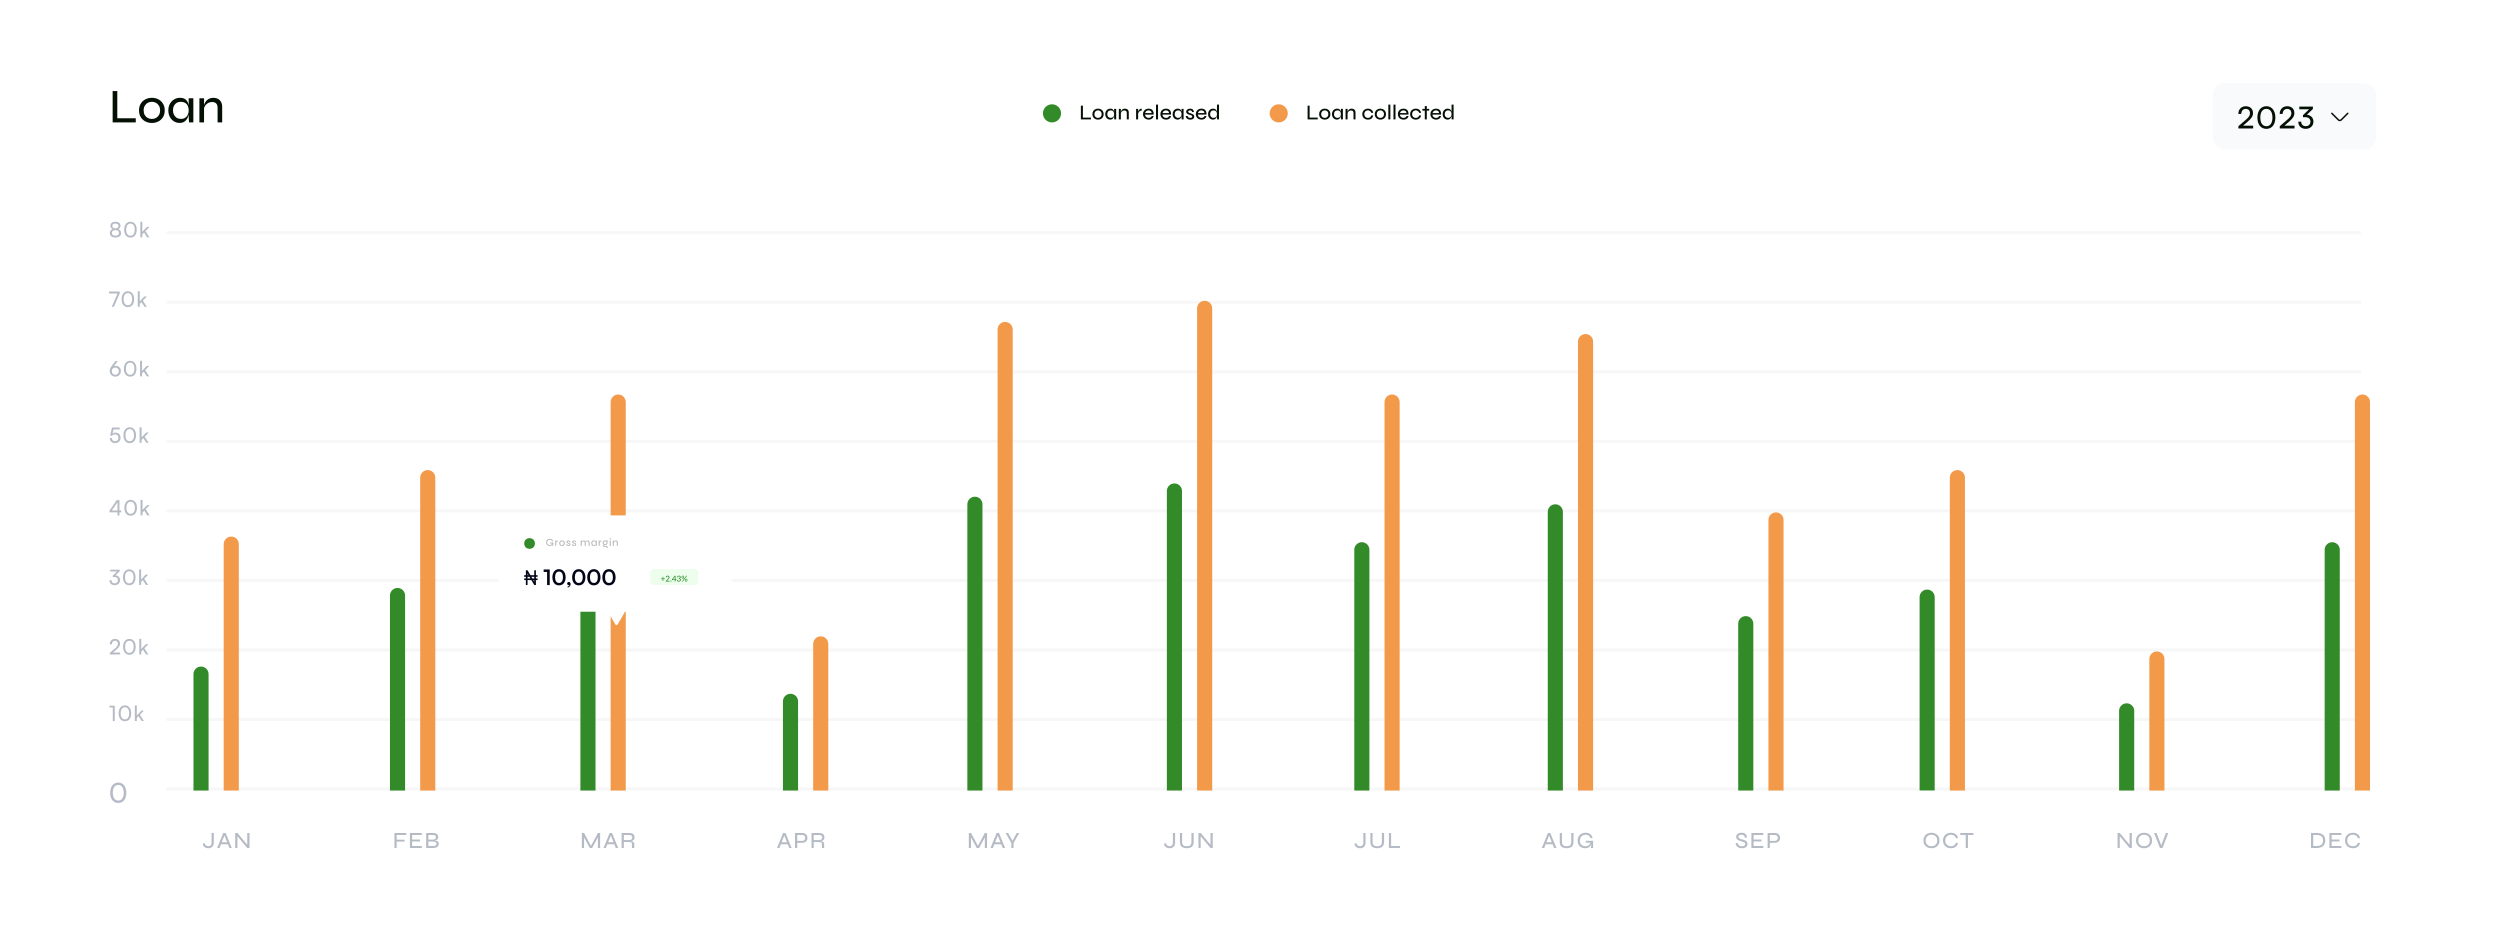 <svg width="827" height="313" viewBox="0 0 827 313" fill="none" xmlns="http://www.w3.org/2000/svg">
<g clip-path="url(#clip0_4657_48298)">
<path d="M-1 16.975C-1 7.876 9.943 0.5 23.443 0.5H802.557C816.057 0.5 827 7.876 827 16.975V296.025C827 305.124 816.057 312.5 802.557 312.5H23.443C9.943 312.5 -1 305.124 -1 296.025V16.975Z" fill="white"/>
<path d="M38.8 30.116V39.124H44.912V40.5H37.264V30.116H38.8ZM50.255 40.676C49.476 40.676 48.761 40.511 48.111 40.18C47.46 39.849 46.943 39.375 46.559 38.756C46.175 38.137 45.983 37.396 45.983 36.532C45.983 35.657 46.175 34.911 46.559 34.292C46.943 33.663 47.46 33.183 48.111 32.852C48.761 32.521 49.476 32.356 50.255 32.356C51.033 32.356 51.743 32.521 52.383 32.852C53.023 33.183 53.535 33.663 53.919 34.292C54.303 34.911 54.495 35.657 54.495 36.532C54.495 37.396 54.303 38.137 53.919 38.756C53.535 39.375 53.023 39.849 52.383 40.18C51.743 40.511 51.033 40.676 50.255 40.676ZM50.255 39.348C50.735 39.348 51.177 39.241 51.583 39.028C51.999 38.804 52.329 38.484 52.575 38.068C52.831 37.641 52.959 37.129 52.959 36.532C52.959 35.924 52.831 35.407 52.575 34.98C52.329 34.553 51.999 34.228 51.583 34.004C51.177 33.78 50.735 33.668 50.255 33.668C49.775 33.668 49.327 33.78 48.911 34.004C48.495 34.217 48.159 34.537 47.903 34.964C47.647 35.391 47.519 35.913 47.519 36.532C47.519 37.129 47.641 37.641 47.887 38.068C48.143 38.484 48.479 38.804 48.895 39.028C49.311 39.241 49.764 39.348 50.255 39.348ZM59.398 40.66C58.715 40.66 58.091 40.484 57.526 40.132C56.96 39.78 56.512 39.295 56.182 38.676C55.851 38.047 55.686 37.327 55.686 36.516C55.686 35.705 55.851 34.991 56.182 34.372C56.523 33.743 56.987 33.252 57.574 32.9C58.16 32.537 58.816 32.356 59.542 32.356C60.342 32.356 60.96 32.543 61.398 32.916C61.846 33.289 62.155 33.791 62.326 34.42C62.507 35.049 62.598 35.748 62.598 36.516C62.598 36.943 62.544 37.396 62.438 37.876C62.331 38.356 62.16 38.809 61.926 39.236C61.691 39.663 61.366 40.009 60.95 40.276C60.534 40.532 60.016 40.66 59.398 40.66ZM59.83 39.332C60.395 39.332 60.87 39.209 61.254 38.964C61.648 38.708 61.942 38.367 62.134 37.94C62.326 37.513 62.422 37.039 62.422 36.516C62.422 35.951 62.32 35.455 62.118 35.028C61.926 34.601 61.632 34.271 61.238 34.036C60.854 33.801 60.384 33.684 59.83 33.684C58.998 33.684 58.352 33.951 57.894 34.484C57.446 35.017 57.222 35.695 57.222 36.516C57.222 37.071 57.334 37.561 57.558 37.988C57.782 38.404 58.086 38.735 58.47 38.98C58.864 39.215 59.318 39.332 59.83 39.332ZM62.422 32.516H63.958V40.5H62.55C62.55 40.5 62.539 40.404 62.518 40.212C62.496 40.009 62.475 39.769 62.454 39.492C62.432 39.215 62.422 38.969 62.422 38.756V32.516ZM65.961 32.516H67.497V40.5H65.961V32.516ZM70.537 32.356C70.985 32.356 71.391 32.42 71.753 32.548C72.116 32.676 72.425 32.868 72.681 33.124C72.937 33.369 73.135 33.679 73.273 34.052C73.422 34.415 73.497 34.831 73.497 35.3V40.5H71.977V35.636C71.977 35.007 71.823 34.537 71.513 34.228C71.215 33.908 70.756 33.748 70.137 33.748C69.657 33.748 69.22 33.86 68.825 34.084C68.43 34.308 68.105 34.607 67.849 34.98C67.604 35.343 67.454 35.753 67.401 36.212L67.385 35.332C67.439 34.905 67.55 34.511 67.721 34.148C67.903 33.785 68.126 33.471 68.393 33.204C68.671 32.927 68.99 32.719 69.353 32.58C69.716 32.431 70.111 32.356 70.537 32.356Z" fill="#041004"/>
<rect x="732" y="27.5" width="54" height="22" rx="4" fill="#F9FAFB"/>
<path d="M745.34 42.49L740.46 42.5V41.75L742.79 39.74C743.96 38.73 744.29 38.24 744.29 37.47C744.29 36.56 743.77 36.02 742.9 36.02C742.01 36.02 741.43 36.67 741.41 37.7H740.43C740.46 36.15 741.44 35.14 742.91 35.14C744.36 35.14 745.29 36.02 745.29 37.41C745.29 38.44 744.78 39.17 743.5 40.28L742 41.58H745.34V42.49ZM746.742 38.89C746.742 36.65 747.902 35.13 749.722 35.13C751.532 35.13 752.692 36.65 752.692 38.89C752.692 41.14 751.582 42.63 749.722 42.63C747.852 42.63 746.742 41.14 746.742 38.89ZM747.712 38.89C747.712 40.67 748.452 41.75 749.722 41.75C750.992 41.75 751.722 40.67 751.722 38.89C751.722 37.09 750.992 36.01 749.722 36.01C748.452 36.01 747.712 37.09 747.712 38.89ZM759.026 42.49L754.146 42.5V41.75L756.476 39.74C757.646 38.73 757.976 38.24 757.976 37.47C757.976 36.56 757.456 36.02 756.586 36.02C755.696 36.02 755.116 36.67 755.096 37.7H754.116C754.146 36.15 755.126 35.14 756.596 35.14C758.046 35.14 758.976 36.02 758.976 37.41C758.976 38.44 758.466 39.17 757.186 40.28L755.686 41.58H759.026V42.49ZM762.537 38.76H761.817V38.11L763.867 36.14H760.617V35.27H765.107V36.06L763.127 37.95C764.357 38.1 765.287 38.93 765.287 40.23C765.287 41.69 764.187 42.62 762.717 42.62C761.297 42.62 760.277 41.75 760.277 40.25H761.247C761.247 41.19 761.827 41.74 762.737 41.74C763.677 41.74 764.287 41.14 764.287 40.21C764.287 39.34 763.687 38.76 762.537 38.76Z" fill="#041004"/>
<path d="M774 40.1C773.767 40.1 773.533 40.01 773.357 39.834L771.183 37.66C771.087 37.563 771.087 37.404 771.183 37.307C771.28 37.21 771.44 37.21 771.537 37.307L773.71 39.48C773.87 39.64 774.13 39.64 774.29 39.48L776.463 37.307C776.56 37.21 776.72 37.21 776.817 37.307C776.913 37.404 776.913 37.563 776.817 37.66L774.643 39.834C774.467 40.01 774.233 40.1 774 40.1Z" fill="#041004"/>
<rect x="55" y="260.5" width="726" height="1" fill="#F7F7F7"/>
<rect x="55" y="237.5" width="726" height="1" fill="#F7F7F7"/>
<rect x="55" y="214.5" width="726" height="1" fill="#F7F7F7"/>
<rect x="55" y="191.5" width="726" height="1" fill="#F7F7F7"/>
<rect x="55" y="168.5" width="726" height="1" fill="#F7F7F7"/>
<rect x="55" y="145.5" width="726" height="1" fill="#F7F7F7"/>
<rect x="55" y="122.5" width="726" height="1" fill="#F7F7F7"/>
<rect x="55" y="99.5" width="726" height="1" fill="#F7F7F7"/>
<rect x="55" y="76.5" width="726" height="1" fill="#F7F7F7"/>
<path d="M69.991 278.764V275.553H70.725V278.78C70.725 279.035 70.685 279.272 70.603 279.491C70.527 279.71 70.412 279.904 70.259 280.072C70.106 280.235 69.915 280.363 69.686 280.454C69.461 280.546 69.201 280.592 68.905 280.592C68.661 280.592 68.429 280.559 68.21 280.493C67.995 280.421 67.804 280.319 67.636 280.187C67.468 280.049 67.333 279.881 67.231 279.682C67.134 279.483 67.08 279.256 67.07 279.001H67.751C67.802 279.307 67.932 279.539 68.141 279.697C68.35 279.85 68.605 279.927 68.905 279.927C69.16 279.927 69.367 279.876 69.525 279.774C69.683 279.672 69.8 279.534 69.877 279.361C69.953 279.188 69.991 278.989 69.991 278.764ZM72.906 279.284V278.627H75.567V279.284H72.906ZM71.828 280.516L73.854 275.553H74.634L76.676 280.516H75.881L74.106 276.034H74.382L72.615 280.516H71.828ZM82.005 279.705L81.791 279.781V275.553H82.533V280.516H81.791L78.327 276.378L78.541 276.302V280.516H77.807V275.553H78.541L82.005 279.705Z" fill="#B5BBC5"/>
<path d="M134.406 275.553V276.21H131.217V277.755H133.825V278.397H131.217V280.516H130.483V275.553H134.406ZM136.334 278.367V279.858H139.531V280.516H135.6V275.553H139.523V276.21H136.334V277.724H138.942V278.367H136.334ZM140.979 280.516V275.553H143.212C143.772 275.553 144.206 275.667 144.512 275.897C144.818 276.126 144.971 276.455 144.971 276.883C144.971 277.148 144.912 277.362 144.795 277.526C144.682 277.689 144.522 277.811 144.313 277.893C144.104 277.969 143.859 278.02 143.579 278.046L143.594 277.992C143.803 278.002 143.999 278.025 144.183 278.061C144.371 278.097 144.535 278.155 144.672 278.237C144.815 278.318 144.927 278.43 145.009 278.573C145.095 278.716 145.139 278.902 145.139 279.131C145.139 279.432 145.067 279.685 144.925 279.889C144.782 280.087 144.583 280.238 144.328 280.34C144.078 280.442 143.788 280.5 143.456 280.516H140.979ZM141.713 279.858H143.319C143.655 279.858 143.918 279.797 144.106 279.674C144.295 279.552 144.389 279.358 144.389 279.093C144.389 278.889 144.331 278.736 144.213 278.634C144.096 278.532 143.943 278.466 143.755 278.436C143.571 278.405 143.38 278.39 143.181 278.39H141.713V279.858ZM141.713 277.74H143.15C143.487 277.74 143.749 277.673 143.938 277.541C144.127 277.403 144.221 277.204 144.221 276.944C144.221 276.679 144.127 276.491 143.938 276.378C143.749 276.266 143.51 276.21 143.219 276.21H141.713V277.74Z" fill="#B5BBC5"/>
<path d="M195.657 280.103H195.343L197.783 275.553H198.517V280.516H197.783V276.707L197.943 276.746L195.886 280.516H195.114L193.057 276.753L193.217 276.715V280.516H192.483V275.553H193.217L195.657 280.103ZM200.729 279.284V278.627H203.39V279.284H200.729ZM199.651 280.516L201.677 275.553H202.457L204.499 280.516H203.704L201.929 276.034H202.205L200.438 280.516H199.651ZM205.63 280.516V275.553H208.184C208.541 275.553 208.847 275.606 209.102 275.713C209.362 275.815 209.56 275.973 209.698 276.187C209.836 276.396 209.905 276.664 209.905 276.99C209.905 277.215 209.866 277.406 209.79 277.564C209.719 277.717 209.619 277.844 209.492 277.946C209.364 278.048 209.214 278.127 209.04 278.183C208.867 278.239 208.681 278.275 208.482 278.29L208.429 278.244C208.729 278.255 208.982 278.288 209.186 278.344C209.39 278.4 209.545 278.502 209.652 278.65C209.764 278.792 209.82 279.007 209.82 279.292V280.516H209.079V279.315C209.079 279.116 209.046 278.961 208.979 278.849C208.913 278.736 208.798 278.657 208.635 278.611C208.472 278.566 208.243 278.543 207.947 278.543H206.364V280.516H205.63ZM206.364 277.9H208.184C208.51 277.9 208.755 277.819 208.918 277.656C209.086 277.492 209.17 277.278 209.17 277.013C209.17 276.758 209.086 276.562 208.918 276.424C208.755 276.287 208.51 276.218 208.184 276.218H206.364V277.9Z" fill="#B5BBC5"/>
<path d="M258.102 279.284V278.627H260.764V279.284H258.102ZM257.024 280.516L259.051 275.553H259.831L261.873 280.516H261.077L259.303 276.034H259.578L257.812 280.516H257.024ZM263.6 278.803V278.16H265.382C265.677 278.16 265.914 278.071 266.093 277.893C266.276 277.714 266.368 277.48 266.368 277.189C266.368 276.888 266.276 276.651 266.093 276.478C265.914 276.305 265.677 276.218 265.382 276.218H263.722V280.516H262.988V275.553H265.351C265.596 275.553 265.823 275.588 266.032 275.66C266.246 275.726 266.432 275.828 266.59 275.965C266.753 276.103 266.878 276.274 266.965 276.478C267.056 276.682 267.102 276.919 267.102 277.189C267.102 277.454 267.056 277.689 266.965 277.893C266.878 278.097 266.753 278.267 266.59 278.405C266.432 278.538 266.246 278.637 266.032 278.703C265.823 278.769 265.596 278.803 265.351 278.803H263.6ZM268.442 280.516V275.553H270.996C271.353 275.553 271.659 275.606 271.914 275.713C272.174 275.815 272.372 275.973 272.51 276.187C272.648 276.396 272.716 276.664 272.716 276.99C272.716 277.215 272.678 277.406 272.602 277.564C272.53 277.717 272.431 277.844 272.304 277.946C272.176 278.048 272.026 278.127 271.852 278.183C271.679 278.239 271.493 278.275 271.294 278.29L271.241 278.244C271.541 278.255 271.794 278.288 271.998 278.344C272.202 278.4 272.357 278.502 272.464 278.65C272.576 278.792 272.632 279.007 272.632 279.292V280.516H271.891V279.315C271.891 279.116 271.857 278.961 271.791 278.849C271.725 278.736 271.61 278.657 271.447 278.611C271.284 278.566 271.054 278.543 270.759 278.543H269.176V280.516H268.442ZM269.176 277.9H270.996C271.322 277.9 271.567 277.819 271.73 277.656C271.898 277.492 271.982 277.278 271.982 277.013C271.982 276.758 271.898 276.562 271.73 276.424C271.567 276.287 271.322 276.218 270.996 276.218H269.176V277.9Z" fill="#B5BBC5"/>
<path d="M323.657 280.103H323.343L325.783 275.553H326.517V280.516H325.783V276.707L325.943 276.746L323.886 280.516H323.114L321.057 276.753L321.217 276.715V280.516H320.483V275.553H321.217L323.657 280.103ZM328.729 279.284V278.627H331.39V279.284H328.729ZM327.651 280.516L329.677 275.553H330.457L332.499 280.516H331.704L329.929 276.034H330.205L328.438 280.516H327.651ZM337.176 275.553L335.287 278.856V280.516H334.553V278.856L332.664 275.553H333.505L335.111 278.451H334.759L336.335 275.553H337.176Z" fill="#B5BBC5"/>
<path d="M387.991 278.764V275.553H388.725V278.78C388.725 279.035 388.685 279.272 388.603 279.491C388.527 279.71 388.412 279.904 388.259 280.072C388.106 280.235 387.915 280.363 387.685 280.454C387.461 280.546 387.201 280.592 386.905 280.592C386.661 280.592 386.429 280.559 386.21 280.493C385.995 280.421 385.804 280.319 385.636 280.187C385.468 280.049 385.333 279.881 385.231 279.682C385.134 279.483 385.08 279.256 385.07 279.001H385.751C385.802 279.307 385.932 279.539 386.141 279.697C386.35 279.85 386.605 279.927 386.905 279.927C387.16 279.927 387.367 279.876 387.525 279.774C387.683 279.672 387.8 279.534 387.877 279.361C387.953 279.188 387.991 278.989 387.991 278.764ZM394.125 278.52V275.553H394.859V278.55C394.859 278.846 394.821 279.106 394.744 279.33C394.673 279.555 394.568 279.748 394.431 279.911C394.293 280.075 394.13 280.207 393.941 280.309C393.758 280.406 393.551 280.477 393.322 280.523C393.097 280.574 392.858 280.6 392.603 280.6C392.338 280.6 392.091 280.574 391.861 280.523C391.632 280.477 391.42 280.406 391.226 280.309C391.038 280.207 390.875 280.075 390.737 279.911C390.604 279.748 390.5 279.555 390.423 279.33C390.352 279.106 390.316 278.846 390.316 278.55V275.553H391.05V278.52C391.05 278.902 391.119 279.195 391.257 279.399C391.4 279.603 391.588 279.743 391.823 279.82C392.057 279.896 392.317 279.934 392.603 279.934C392.878 279.934 393.131 279.896 393.36 279.82C393.589 279.743 393.773 279.603 393.911 279.399C394.053 279.195 394.125 278.902 394.125 278.52ZM400.647 279.705L400.433 279.781V275.553H401.175V280.516H400.433L396.969 276.378L397.183 276.302V280.516H396.449V275.553H397.183L400.647 279.705Z" fill="#B5BBC5"/>
<path d="M450.991 278.764V275.553H451.725V278.78C451.725 279.035 451.685 279.272 451.603 279.491C451.527 279.71 451.412 279.904 451.259 280.072C451.106 280.235 450.915 280.363 450.685 280.454C450.461 280.546 450.201 280.592 449.905 280.592C449.661 280.592 449.429 280.559 449.21 280.493C448.995 280.421 448.804 280.319 448.636 280.187C448.468 280.049 448.333 279.881 448.231 279.682C448.134 279.483 448.08 279.256 448.07 279.001H448.751C448.802 279.307 448.932 279.539 449.141 279.697C449.35 279.85 449.605 279.927 449.905 279.927C450.16 279.927 450.367 279.876 450.525 279.774C450.683 279.672 450.8 279.534 450.877 279.361C450.953 279.188 450.991 278.989 450.991 278.764ZM457.125 278.52V275.553H457.859V278.55C457.859 278.846 457.821 279.106 457.744 279.33C457.673 279.555 457.568 279.748 457.431 279.911C457.293 280.075 457.13 280.207 456.941 280.309C456.758 280.406 456.551 280.477 456.322 280.523C456.097 280.574 455.858 280.6 455.603 280.6C455.338 280.6 455.091 280.574 454.861 280.523C454.632 280.477 454.42 280.406 454.226 280.309C454.038 280.207 453.875 280.075 453.737 279.911C453.604 279.748 453.5 279.555 453.423 279.33C453.352 279.106 453.316 278.846 453.316 278.55V275.553H454.05V278.52C454.05 278.902 454.119 279.195 454.257 279.399C454.4 279.603 454.588 279.743 454.823 279.82C455.057 279.896 455.317 279.934 455.603 279.934C455.878 279.934 456.131 279.896 456.36 279.82C456.589 279.743 456.773 279.603 456.911 279.399C457.053 279.195 457.125 278.902 457.125 278.52ZM460.183 275.553V279.858H463.105V280.516H459.449V275.553H460.183Z" fill="#B5BBC5"/>
<path d="M511.102 279.284V278.627H513.764V279.284H511.102ZM510.024 280.516L512.051 275.553H512.831L514.873 280.516H514.077L512.303 276.034H512.578L510.812 280.516H510.024ZM519.774 278.52V275.553H520.509V278.55C520.509 278.846 520.47 279.106 520.394 279.33C520.322 279.555 520.218 279.748 520.08 279.911C519.943 280.075 519.78 280.207 519.591 280.309C519.407 280.406 519.201 280.477 518.971 280.523C518.747 280.574 518.508 280.6 518.253 280.6C517.988 280.6 517.74 280.574 517.511 280.523C517.281 280.477 517.07 280.406 516.876 280.309C516.687 280.207 516.524 280.075 516.387 279.911C516.254 279.748 516.15 279.555 516.073 279.33C516.002 279.106 515.966 278.846 515.966 278.55V275.553H516.7V278.52C516.7 278.902 516.769 279.195 516.907 279.399C517.049 279.603 517.238 279.743 517.473 279.82C517.707 279.896 517.967 279.934 518.253 279.934C518.528 279.934 518.78 279.896 519.01 279.82C519.239 279.743 519.423 279.603 519.56 279.399C519.703 279.195 519.774 278.902 519.774 278.52ZM524.439 280.6C524.046 280.6 523.692 280.541 523.376 280.424C523.065 280.307 522.797 280.138 522.573 279.919C522.349 279.7 522.178 279.435 522.061 279.124C521.943 278.808 521.885 278.459 521.885 278.076C521.885 277.684 521.948 277.329 522.076 277.013C522.203 276.692 522.384 276.417 522.619 276.187C522.853 275.953 523.131 275.774 523.452 275.652C523.774 275.53 524.128 275.468 524.515 275.468C524.949 275.468 525.329 275.542 525.655 275.69C525.986 275.838 526.251 276.047 526.45 276.317C526.649 276.582 526.766 276.898 526.802 277.266H526.137C526.07 277.031 525.963 276.83 525.815 276.661C525.668 276.493 525.484 276.363 525.265 276.271C525.046 276.18 524.796 276.134 524.515 276.134C524.133 276.134 523.802 276.218 523.521 276.386C523.241 276.549 523.022 276.779 522.864 277.074C522.706 277.365 522.626 277.699 522.626 278.076C522.626 278.448 522.695 278.775 522.833 279.055C522.976 279.33 523.182 279.547 523.452 279.705C523.728 279.858 524.059 279.934 524.447 279.934C524.747 279.934 525.01 279.883 525.234 279.781C525.464 279.674 525.65 279.527 525.792 279.338C525.94 279.144 526.042 278.912 526.098 278.642L526.481 278.596C526.404 279.254 526.185 279.753 525.823 280.095C525.461 280.432 525 280.6 524.439 280.6ZM526.312 280.516C526.312 280.352 526.318 280.166 526.328 279.957C526.343 279.743 526.358 279.529 526.374 279.315C526.394 279.096 526.412 278.9 526.427 278.726H524.569V278.13H526.993V280.516H526.312Z" fill="#B5BBC5"/>
<path d="M574.147 278.887H574.85C574.865 279.086 574.932 279.267 575.049 279.43C575.171 279.588 575.334 279.713 575.538 279.804C575.747 279.896 575.99 279.942 576.265 279.942C576.504 279.942 576.703 279.909 576.861 279.843C577.019 279.776 577.137 279.687 577.213 279.575C577.295 279.458 577.335 279.32 577.335 279.162C577.335 279.004 577.292 278.879 577.205 278.787C577.119 278.69 576.989 278.611 576.815 278.55C576.642 278.484 576.428 278.42 576.173 278.359C575.949 278.303 575.727 278.237 575.508 278.16C575.294 278.079 575.095 277.979 574.911 277.862C574.733 277.745 574.588 277.605 574.475 277.441C574.368 277.273 574.315 277.072 574.315 276.837C574.315 276.587 574.384 276.361 574.521 276.157C574.659 275.948 574.86 275.782 575.125 275.66C575.396 275.532 575.722 275.468 576.104 275.468C576.696 275.468 577.142 275.616 577.443 275.912C577.748 276.208 577.896 276.603 577.886 277.097H577.198C577.183 276.751 577.073 276.503 576.869 276.356C576.665 276.203 576.4 276.126 576.074 276.126C575.793 276.126 575.554 276.185 575.355 276.302C575.156 276.414 575.057 276.593 575.057 276.837C575.057 276.944 575.08 277.039 575.125 277.12C575.171 277.197 575.248 277.268 575.355 277.334C575.462 277.401 575.605 277.464 575.783 277.526C575.967 277.587 576.193 277.653 576.464 277.724C576.668 277.77 576.864 277.829 577.053 277.9C577.246 277.972 577.42 278.061 577.573 278.168C577.725 278.275 577.845 278.413 577.932 278.581C578.024 278.749 578.07 278.956 578.07 279.2C578.07 279.46 578.006 279.697 577.878 279.911C577.751 280.121 577.552 280.289 577.282 280.416C577.017 280.539 576.673 280.6 576.25 280.6C575.913 280.6 575.62 280.556 575.37 280.47C575.125 280.383 574.919 280.271 574.751 280.133C574.588 279.996 574.458 279.848 574.361 279.69C574.269 279.532 574.205 279.381 574.17 279.239C574.139 279.096 574.131 278.979 574.147 278.887ZM580.095 278.367V279.858H583.292V280.516H579.361V275.553H583.284V276.21H580.095V277.724H582.703V278.367H580.095ZM585.336 278.803V278.16H587.118C587.414 278.16 587.651 278.071 587.829 277.893C588.013 277.714 588.104 277.48 588.104 277.189C588.104 276.888 588.013 276.651 587.829 276.478C587.651 276.305 587.414 276.218 587.118 276.218H585.458V280.516H584.724V275.553H587.087C587.332 275.553 587.559 275.588 587.768 275.66C587.982 275.726 588.168 275.828 588.326 275.965C588.489 276.103 588.614 276.274 588.701 276.478C588.793 276.682 588.839 276.919 588.839 277.189C588.839 277.454 588.793 277.689 588.701 277.893C588.614 278.097 588.489 278.267 588.326 278.405C588.168 278.538 587.982 278.637 587.768 278.703C587.559 278.769 587.332 278.803 587.087 278.803H585.336Z" fill="#B5BBC5"/>
<path d="M638.923 280.6C638.408 280.6 637.949 280.495 637.546 280.286C637.148 280.077 636.835 279.781 636.605 279.399C636.381 279.017 636.269 278.563 636.269 278.038C636.269 277.508 636.381 277.051 636.605 276.669C636.835 276.287 637.148 275.991 637.546 275.782C637.949 275.573 638.408 275.468 638.923 275.468C639.443 275.468 639.901 275.573 640.299 275.782C640.697 275.991 641.01 276.287 641.24 276.669C641.469 277.051 641.584 277.508 641.584 278.038C641.584 278.563 641.469 279.017 641.24 279.399C641.01 279.781 640.697 280.077 640.299 280.286C639.901 280.495 639.443 280.6 638.923 280.6ZM638.923 279.934C639.29 279.934 639.616 279.863 639.901 279.72C640.187 279.578 640.414 279.366 640.582 279.086C640.75 278.805 640.834 278.456 640.834 278.038C640.834 277.62 640.75 277.271 640.582 276.99C640.414 276.71 640.187 276.498 639.901 276.356C639.616 276.208 639.29 276.134 638.923 276.134C638.566 276.134 638.242 276.208 637.951 276.356C637.661 276.498 637.431 276.71 637.263 276.99C637.095 277.271 637.011 277.62 637.011 278.038C637.011 278.456 637.095 278.805 637.263 279.086C637.431 279.366 637.661 279.578 637.951 279.72C638.242 279.863 638.566 279.934 638.923 279.934ZM647.693 278.818C647.647 279.19 647.52 279.509 647.311 279.774C647.107 280.039 646.839 280.243 646.508 280.386C646.176 280.528 645.799 280.6 645.376 280.6C644.994 280.6 644.642 280.541 644.321 280.424C644.004 280.307 643.729 280.138 643.495 279.919C643.26 279.7 643.077 279.432 642.944 279.116C642.811 278.795 642.745 278.436 642.745 278.038C642.745 277.635 642.811 277.276 642.944 276.96C643.077 276.644 643.26 276.376 643.495 276.157C643.729 275.932 644.004 275.762 644.321 275.644C644.642 275.527 644.994 275.468 645.376 275.468C645.804 275.468 646.184 275.542 646.515 275.69C646.847 275.833 647.114 276.039 647.318 276.31C647.527 276.575 647.655 276.893 647.701 277.266H646.997C646.931 277.026 646.821 276.822 646.668 276.654C646.515 276.486 646.329 276.358 646.11 276.271C645.891 276.18 645.646 276.134 645.376 276.134C645.029 276.134 644.713 276.208 644.428 276.356C644.142 276.503 643.913 276.717 643.739 276.998C643.571 277.278 643.487 277.625 643.487 278.038C643.487 278.446 643.571 278.792 643.739 279.078C643.913 279.358 644.142 279.572 644.428 279.72C644.713 279.863 645.029 279.934 645.376 279.934C645.646 279.934 645.888 279.891 646.102 279.804C646.322 279.718 646.508 279.59 646.661 279.422C646.814 279.254 646.926 279.052 646.997 278.818H647.693ZM648.454 275.553H652.805V276.21H648.454V275.553ZM650.258 276.134H651V280.516H650.258V276.134Z" fill="#B5BBC5"/>
<path d="M704.681 279.705L704.467 279.781V275.553H705.209V280.516H704.467L701.003 276.378L701.217 276.302V280.516H700.483V275.553H701.217L704.681 279.705ZM709.242 280.6C708.727 280.6 708.268 280.495 707.865 280.286C707.468 280.077 707.154 279.781 706.925 279.399C706.701 279.017 706.588 278.563 706.588 278.038C706.588 277.508 706.701 277.051 706.925 276.669C707.154 276.287 707.468 275.991 707.865 275.782C708.268 275.573 708.727 275.468 709.242 275.468C709.762 275.468 710.221 275.573 710.618 275.782C711.016 275.991 711.33 276.287 711.559 276.669C711.789 277.051 711.903 277.508 711.903 278.038C711.903 278.563 711.789 279.017 711.559 279.399C711.33 279.781 711.016 280.077 710.618 280.286C710.221 280.495 709.762 280.6 709.242 280.6ZM709.242 279.934C709.609 279.934 709.935 279.863 710.221 279.72C710.506 279.578 710.733 279.366 710.901 279.086C711.07 278.805 711.154 278.456 711.154 278.038C711.154 277.62 711.07 277.271 710.901 276.99C710.733 276.71 710.506 276.498 710.221 276.356C709.935 276.208 709.609 276.134 709.242 276.134C708.885 276.134 708.561 276.208 708.271 276.356C707.98 276.498 707.751 276.71 707.583 276.99C707.414 277.271 707.33 277.62 707.33 278.038C707.33 278.456 707.414 278.805 707.583 279.086C707.751 279.366 707.98 279.578 708.271 279.72C708.561 279.863 708.885 279.934 709.242 279.934ZM714.508 280.516L712.574 275.553H713.377L715.044 279.942H714.814L716.481 275.553H717.269L715.35 280.516H714.508Z" fill="#B5BBC5"/>
<path d="M766.471 275.553C766.986 275.553 767.417 275.619 767.764 275.751C768.115 275.879 768.396 276.057 768.605 276.287C768.819 276.516 768.972 276.779 769.064 277.074C769.156 277.37 769.201 277.684 769.201 278.015C769.201 278.341 769.15 278.655 769.048 278.956C768.952 279.256 768.794 279.524 768.574 279.759C768.36 279.993 768.08 280.179 767.733 280.317C767.386 280.449 766.966 280.516 766.471 280.516H764.483V275.553H766.471ZM765.217 279.85H766.464C766.856 279.85 767.18 279.799 767.435 279.697C767.69 279.59 767.891 279.45 768.039 279.277C768.192 279.098 768.299 278.9 768.36 278.68C768.426 278.461 768.46 278.239 768.46 278.015C768.46 277.786 768.426 277.564 768.36 277.35C768.299 277.136 768.192 276.944 768.039 276.776C767.891 276.603 767.69 276.468 767.435 276.371C767.18 276.269 766.856 276.218 766.464 276.218H765.217V279.85ZM771.313 278.367V279.858H774.509V280.516H770.578V275.553H774.502V276.21H771.313V277.724H773.92V278.367H771.313ZM780.676 278.818C780.63 279.19 780.502 279.509 780.293 279.774C780.089 280.039 779.822 280.243 779.49 280.386C779.159 280.528 778.782 280.6 778.359 280.6C777.976 280.6 777.624 280.541 777.303 280.424C776.987 280.307 776.712 280.138 776.477 279.919C776.243 279.7 776.059 279.432 775.927 279.116C775.794 278.795 775.728 278.436 775.728 278.038C775.728 277.635 775.794 277.276 775.927 276.96C776.059 276.644 776.243 276.376 776.477 276.157C776.712 275.932 776.987 275.762 777.303 275.644C777.624 275.527 777.976 275.468 778.359 275.468C778.787 275.468 779.167 275.542 779.498 275.69C779.829 275.833 780.097 276.039 780.301 276.31C780.51 276.575 780.637 276.893 780.683 277.266H779.98C779.913 277.026 779.804 276.822 779.651 276.654C779.498 276.486 779.312 276.358 779.093 276.271C778.873 276.18 778.629 276.134 778.359 276.134C778.012 276.134 777.696 276.208 777.41 276.356C777.125 276.503 776.895 276.717 776.722 276.998C776.554 277.278 776.47 277.625 776.47 278.038C776.47 278.446 776.554 278.792 776.722 279.078C776.895 279.358 777.125 279.572 777.41 279.72C777.696 279.863 778.012 279.934 778.359 279.934C778.629 279.934 778.871 279.891 779.085 279.804C779.304 279.718 779.49 279.59 779.643 279.422C779.796 279.254 779.908 279.052 779.98 278.818H780.676Z" fill="#B5BBC5"/>
<path d="M64 223C64 221.619 65.119 220.5 66.5 220.5C67.881 220.5 69 221.619 69 223V261.5H64V223Z" fill="#328A28"/>
<path d="M74 180C74 178.619 75.119 177.5 76.5 177.5C77.881 177.5 79 178.619 79 180V261.5H74V180Z" fill="#F2994A"/>
<path d="M129 197C129 195.619 130.119 194.5 131.5 194.5C132.881 194.5 134 195.619 134 197V261.5H129V197Z" fill="#328A28"/>
<path d="M139 158C139 156.619 140.119 155.5 141.5 155.5C142.881 155.5 144 156.619 144 158V261.5H139V158Z" fill="#F2994A"/>
<path d="M192 180C192 178.619 193.119 177.5 194.5 177.5C195.881 177.5 197 178.619 197 180V261.5H192V180Z" fill="#328A28"/>
<path d="M202 133C202 131.619 203.119 130.5 204.5 130.5C205.881 130.5 207 131.619 207 133V261.5H202V133Z" fill="#F2994A"/>
<path d="M259 232C259 230.619 260.119 229.5 261.5 229.5C262.881 229.5 264 230.619 264 232V261.5H259V232Z" fill="#328A28"/>
<path d="M269 213C269 211.619 270.119 210.5 271.5 210.5C272.881 210.5 274 211.619 274 213V261.5H269V213Z" fill="#F2994A"/>
<path d="M320 166.813C320 165.432 321.119 164.312 322.5 164.312C323.881 164.312 325 165.432 325 166.812V261.502H320V166.813Z" fill="#328A28"/>
<path d="M330 109C330 107.619 331.119 106.5 332.5 106.5C333.881 106.5 335 107.619 335 109V261.5H330V109Z" fill="#F2994A"/>
<path d="M386 162.422C386 161.041 387.119 159.922 388.5 159.922C389.881 159.922 391 161.041 391 162.422V261.5H386V162.422Z" fill="#328A28"/>
<path d="M396 102C396 100.619 397.119 99.5 398.5 99.5C399.881 99.5 401 100.619 401 102V261.5H396V102Z" fill="#F2994A"/>
<path d="M448 181.859C448 180.479 449.119 179.359 450.5 179.359C451.881 179.359 453 180.479 453 181.859V261.5H448V181.859Z" fill="#328A28"/>
<path d="M458 133C458 131.619 459.119 130.5 460.5 130.5C461.881 130.5 463 131.619 463 133V261.5H458V133Z" fill="#F2994A"/>
<path d="M512 169.32C512 167.94 513.119 166.82 514.5 166.82C515.881 166.82 517 167.94 517 169.32V261.501H512V169.32Z" fill="#328A28"/>
<path d="M522 113C522 111.619 523.119 110.5 524.5 110.5C525.881 110.5 527 111.619 527 113V261.5H522V113Z" fill="#F2994A"/>
<path d="M575 206.312C575 204.932 576.119 203.812 577.5 203.812C578.881 203.812 580 204.932 580 206.312V261.499H575V206.312Z" fill="#328A28"/>
<path d="M585 172C585 170.619 586.119 169.5 587.5 169.5C588.881 169.5 590 170.619 590 172V261.5H585V172Z" fill="#F2994A"/>
<path d="M635 197.531C635 196.151 636.119 195.031 637.5 195.031C638.881 195.031 640 196.151 640 197.531V261.496H635V197.531Z" fill="#328A28"/>
<path d="M645 158C645 156.619 646.119 155.5 647.5 155.5C648.881 155.5 650 156.619 650 158V261.5H645V158Z" fill="#F2994A"/>
<path d="M701 235.156C701 233.776 702.119 232.656 703.5 232.656C704.881 232.656 706 233.776 706 235.156V261.499H701V235.156Z" fill="#328A28"/>
<path d="M711 218C711 216.619 712.119 215.5 713.5 215.5C714.881 215.5 716 216.619 716 218V261.5H711V218Z" fill="#F2994A"/>
<path d="M769 181.859C769 180.479 770.119 179.359 771.5 179.359C772.881 179.359 774 180.479 774 181.859V261.5H769V181.859Z" fill="#328A28"/>
<path d="M779 133C779 131.619 780.119 130.5 781.5 130.5C782.881 130.5 784 131.619 784 133V261.5H779V133Z" fill="#F2994A"/>
<g filter="url(#filter0_d_4657_48298)">
<rect x="165" y="164.5" width="77" height="31.862" rx="4.425" fill="white"/>
<circle cx="175.178" cy="173.786" r="1.77" fill="#328A28"/>
<path d="M181.851 174.617C181.67 174.617 181.506 174.59 181.359 174.536C181.215 174.481 181.091 174.403 180.987 174.302C180.884 174.201 180.805 174.078 180.75 173.934C180.696 173.787 180.669 173.626 180.669 173.449C180.669 173.267 180.698 173.103 180.757 172.957C180.816 172.808 180.9 172.681 181.009 172.574C181.117 172.466 181.246 172.383 181.395 172.327C181.543 172.27 181.707 172.242 181.887 172.242C182.087 172.242 182.263 172.276 182.414 172.344C182.568 172.413 182.69 172.509 182.782 172.635C182.874 172.757 182.929 172.904 182.945 173.074H182.637C182.607 172.965 182.557 172.872 182.489 172.794C182.42 172.716 182.335 172.656 182.234 172.613C182.132 172.571 182.016 172.55 181.887 172.55C181.71 172.55 181.556 172.589 181.426 172.666C181.297 172.742 181.195 172.848 181.122 172.985C181.049 173.12 181.012 173.274 181.012 173.449C181.012 173.621 181.044 173.772 181.108 173.902C181.174 174.029 181.269 174.13 181.395 174.203C181.522 174.274 181.675 174.309 181.855 174.309C181.994 174.309 182.116 174.285 182.219 174.238C182.326 174.189 182.412 174.12 182.478 174.033C182.546 173.943 182.594 173.836 182.619 173.711L182.797 173.69C182.761 173.994 182.66 174.225 182.492 174.383C182.324 174.539 182.111 174.617 181.851 174.617ZM182.719 174.578C182.719 174.503 182.721 174.416 182.726 174.32C182.733 174.221 182.74 174.121 182.747 174.022C182.756 173.921 182.765 173.83 182.772 173.75H181.911V173.474H183.034V174.578H182.719ZM183.651 172.812H183.991V174.578H183.651V172.812ZM184.589 173.112C184.466 173.112 184.361 173.141 184.274 173.197C184.189 173.254 184.12 173.324 184.068 173.406C184.019 173.489 183.986 173.568 183.969 173.644L183.966 173.442C183.968 173.418 183.974 173.382 183.983 173.332C183.995 173.28 184.015 173.222 184.044 173.158C184.072 173.095 184.11 173.035 184.157 172.978C184.204 172.919 184.263 172.871 184.334 172.833C184.405 172.795 184.49 172.776 184.589 172.776V173.112ZM185.925 174.617C185.753 174.617 185.595 174.58 185.451 174.507C185.307 174.434 185.193 174.329 185.108 174.192C185.023 174.055 184.98 173.891 184.98 173.7C184.98 173.507 185.023 173.341 185.108 173.205C185.193 173.065 185.307 172.959 185.451 172.886C185.595 172.813 185.753 172.776 185.925 172.776C186.098 172.776 186.255 172.813 186.396 172.886C186.538 172.959 186.651 173.065 186.736 173.205C186.821 173.341 186.864 173.507 186.864 173.7C186.864 173.891 186.821 174.055 186.736 174.192C186.651 174.329 186.538 174.434 186.396 174.507C186.255 174.58 186.098 174.617 185.925 174.617ZM185.925 174.323C186.032 174.323 186.13 174.3 186.219 174.252C186.311 174.203 186.385 174.132 186.439 174.04C186.495 173.946 186.524 173.832 186.524 173.7C186.524 173.566 186.495 173.451 186.439 173.357C186.385 173.262 186.311 173.19 186.219 173.141C186.13 173.091 186.032 173.066 185.925 173.066C185.819 173.066 185.72 173.091 185.628 173.141C185.536 173.188 185.462 173.259 185.405 173.353C185.348 173.448 185.32 173.563 185.32 173.7C185.32 173.832 185.347 173.946 185.402 174.04C185.458 174.132 185.533 174.203 185.625 174.252C185.717 174.3 185.817 174.323 185.925 174.323ZM187.318 174.005H187.63C187.642 174.099 187.684 174.177 187.757 174.238C187.831 174.297 187.933 174.327 188.065 174.327C188.15 174.327 188.216 174.317 188.264 174.298C188.311 174.277 188.344 174.249 188.363 174.213C188.384 174.178 188.395 174.139 188.395 174.097C188.395 174.042 188.38 174.001 188.352 173.973C188.324 173.942 188.284 173.917 188.232 173.898C188.18 173.877 188.118 173.857 188.048 173.838C187.97 173.817 187.892 173.792 187.814 173.764C187.736 173.736 187.664 173.701 187.598 173.661C187.534 173.621 187.482 173.572 187.442 173.513C187.405 173.451 187.386 173.377 187.386 173.289C187.386 173.216 187.401 173.148 187.432 173.084C187.465 173.02 187.511 172.966 187.57 172.921C187.631 172.874 187.702 172.839 187.782 172.815C187.862 172.789 187.951 172.776 188.048 172.776C188.182 172.776 188.295 172.801 188.388 172.85C188.48 172.898 188.549 172.965 188.596 173.052C188.646 173.14 188.672 173.24 188.674 173.353H188.377C188.36 173.254 188.326 173.182 188.274 173.137C188.222 173.09 188.144 173.066 188.041 173.066C187.939 173.066 187.861 173.087 187.807 173.127C187.753 173.167 187.726 173.221 187.726 173.289C187.726 173.341 187.744 173.384 187.782 173.417C187.82 173.448 187.871 173.475 187.934 173.498C187.998 173.522 188.07 173.547 188.15 173.573C188.226 173.599 188.298 173.626 188.366 173.654C188.437 173.68 188.5 173.712 188.554 173.75C188.611 173.785 188.654 173.832 188.685 173.891C188.718 173.948 188.734 174.019 188.734 174.104C188.734 174.208 188.709 174.298 188.657 174.376C188.605 174.452 188.529 174.511 188.43 174.553C188.333 174.596 188.215 174.617 188.076 174.617C187.949 174.617 187.84 174.602 187.75 174.571C187.663 174.54 187.589 174.5 187.527 174.451C187.468 174.401 187.422 174.349 187.389 174.295C187.359 174.238 187.337 174.184 187.325 174.132C187.316 174.08 187.314 174.038 187.318 174.005ZM189.189 174.005H189.501C189.513 174.099 189.555 174.177 189.628 174.238C189.702 174.297 189.804 174.327 189.936 174.327C190.021 174.327 190.087 174.317 190.135 174.298C190.182 174.277 190.215 174.249 190.234 174.213C190.255 174.178 190.266 174.139 190.266 174.097C190.266 174.042 190.252 174.001 190.223 173.973C190.195 173.942 190.155 173.917 190.103 173.898C190.051 173.877 189.99 173.857 189.919 173.838C189.841 173.817 189.763 173.792 189.685 173.764C189.607 173.736 189.535 173.701 189.469 173.661C189.405 173.621 189.353 173.572 189.313 173.513C189.276 173.451 189.257 173.377 189.257 173.289C189.257 173.216 189.272 173.148 189.303 173.084C189.336 173.02 189.382 172.966 189.441 172.921C189.502 172.874 189.573 172.839 189.653 172.815C189.733 172.789 189.822 172.776 189.919 172.776C190.053 172.776 190.167 172.801 190.259 172.85C190.351 172.898 190.42 172.965 190.467 173.052C190.517 173.14 190.543 173.24 190.545 173.353H190.248C190.231 173.254 190.197 173.182 190.145 173.137C190.093 173.09 190.016 173.066 189.912 173.066C189.81 173.066 189.732 173.087 189.678 173.127C189.624 173.167 189.597 173.221 189.597 173.289C189.597 173.341 189.615 173.384 189.653 173.417C189.691 173.448 189.742 173.475 189.805 173.498C189.869 173.522 189.941 173.547 190.021 173.573C190.097 173.599 190.169 173.626 190.237 173.654C190.308 173.68 190.371 173.712 190.425 173.75C190.482 173.785 190.525 173.832 190.556 173.891C190.589 173.948 190.606 174.019 190.606 174.104C190.606 174.208 190.58 174.298 190.528 174.376C190.476 174.452 190.4 174.511 190.301 174.553C190.204 174.596 190.086 174.617 189.947 174.617C189.82 174.617 189.711 174.602 189.621 174.571C189.534 174.54 189.46 174.5 189.398 174.451C189.339 174.401 189.293 174.349 189.26 174.295C189.23 174.238 189.208 174.184 189.197 174.132C189.187 174.08 189.185 174.038 189.189 174.005ZM192.093 172.812H192.433V174.578H192.093V172.812ZM193.106 172.776C193.205 172.776 193.295 172.79 193.375 172.819C193.455 172.847 193.524 172.889 193.58 172.946C193.637 173 193.68 173.069 193.711 173.151C193.744 173.232 193.761 173.324 193.761 173.428V174.578H193.424V173.502C193.424 173.363 193.39 173.259 193.322 173.19C193.256 173.12 193.154 173.084 193.017 173.084C192.911 173.084 192.814 173.109 192.727 173.158C192.64 173.208 192.568 173.274 192.511 173.357C192.457 173.437 192.424 173.528 192.412 173.629L192.408 173.435C192.42 173.34 192.445 173.253 192.483 173.173C192.523 173.092 192.572 173.023 192.631 172.964C192.693 172.902 192.764 172.856 192.844 172.826C192.924 172.793 193.011 172.776 193.106 172.776ZM194.402 172.776C194.501 172.776 194.59 172.79 194.671 172.819C194.751 172.847 194.819 172.889 194.876 172.946C194.933 173 194.976 173.069 195.007 173.151C195.04 173.232 195.056 173.324 195.056 173.428V174.578H194.72V173.502C194.72 173.363 194.686 173.259 194.617 173.19C194.551 173.12 194.45 173.084 194.313 173.084C194.207 173.084 194.11 173.109 194.023 173.158C193.935 173.208 193.863 173.274 193.807 173.357C193.752 173.437 193.719 173.528 193.708 173.629L193.704 173.431C193.716 173.337 193.741 173.251 193.778 173.173C193.819 173.092 193.869 173.023 193.931 172.964C193.992 172.902 194.063 172.856 194.143 172.826C194.223 172.793 194.309 172.776 194.402 172.776ZM196.408 174.614C196.257 174.614 196.119 174.575 195.994 174.497C195.869 174.419 195.77 174.311 195.697 174.175C195.624 174.035 195.587 173.876 195.587 173.697C195.587 173.517 195.624 173.359 195.697 173.222C195.772 173.083 195.875 172.974 196.005 172.897C196.135 172.816 196.28 172.776 196.44 172.776C196.617 172.776 196.754 172.817 196.851 172.9C196.95 172.983 197.019 173.094 197.056 173.233C197.096 173.372 197.116 173.527 197.116 173.697C197.116 173.791 197.105 173.891 197.081 173.998C197.057 174.104 197.02 174.204 196.968 174.298C196.916 174.393 196.844 174.47 196.752 174.529C196.66 174.585 196.545 174.614 196.408 174.614ZM196.504 174.32C196.629 174.32 196.734 174.293 196.819 174.238C196.906 174.182 196.971 174.106 197.014 174.012C197.056 173.917 197.078 173.812 197.078 173.697C197.078 173.572 197.055 173.462 197.01 173.367C196.968 173.273 196.903 173.2 196.816 173.148C196.731 173.096 196.627 173.07 196.504 173.07C196.32 173.07 196.177 173.129 196.076 173.247C195.977 173.365 195.927 173.515 195.927 173.697C195.927 173.819 195.952 173.928 196.001 174.022C196.051 174.114 196.118 174.188 196.203 174.242C196.29 174.294 196.391 174.32 196.504 174.32ZM197.078 172.812H197.417V174.578H197.106C197.106 174.578 197.104 174.557 197.099 174.514C197.094 174.47 197.089 174.416 197.085 174.355C197.08 174.294 197.078 174.239 197.078 174.192V172.812ZM198.038 172.812H198.378V174.578H198.038V172.812ZM198.976 173.112C198.853 173.112 198.748 173.141 198.661 173.197C198.576 173.254 198.507 173.324 198.455 173.406C198.406 173.489 198.373 173.568 198.356 173.644L198.353 173.442C198.355 173.418 198.361 173.382 198.37 173.332C198.382 173.28 198.402 173.222 198.431 173.158C198.459 173.095 198.497 173.035 198.544 172.978C198.591 172.919 198.65 172.871 198.721 172.833C198.792 172.795 198.877 172.776 198.976 172.776V173.112ZM200.171 174.302C200.025 174.302 199.89 174.272 199.767 174.213C199.645 174.154 199.547 174.068 199.473 173.955C199.403 173.842 199.367 173.705 199.367 173.544C199.367 173.386 199.403 173.251 199.473 173.137C199.544 173.022 199.64 172.933 199.76 172.872C199.883 172.808 200.02 172.776 200.171 172.776C200.216 172.776 200.258 172.78 200.298 172.787C200.338 172.791 200.377 172.8 200.415 172.812H201.187V173.13C201.081 173.13 200.973 173.112 200.865 173.077C200.759 173.042 200.665 173.004 200.585 172.964L200.574 172.946C200.655 172.989 200.724 173.04 200.783 173.102C200.842 173.161 200.887 173.228 200.918 173.304C200.951 173.377 200.967 173.459 200.967 173.551C200.967 173.707 200.932 173.842 200.861 173.955C200.793 174.068 200.697 174.154 200.574 174.213C200.454 174.272 200.32 174.302 200.171 174.302ZM200.713 175.293V175.212C200.713 175.091 200.68 175.005 200.613 174.953C200.547 174.901 200.451 174.876 200.323 174.876H199.909C199.822 174.876 199.747 174.868 199.686 174.854C199.625 174.84 199.574 174.819 199.534 174.791C199.494 174.765 199.464 174.732 199.445 174.691C199.426 174.654 199.417 174.611 199.417 174.564C199.417 174.472 199.445 174.402 199.502 174.355C199.558 174.308 199.63 174.278 199.718 174.267C199.805 174.252 199.894 174.251 199.983 174.263L200.171 174.302C200.036 174.309 199.934 174.322 199.863 174.341C199.792 174.36 199.757 174.4 199.757 174.461C199.757 174.497 199.771 174.525 199.799 174.546C199.828 174.568 199.868 174.578 199.92 174.578H200.351C200.486 174.578 200.605 174.595 200.709 174.628C200.815 174.663 200.898 174.721 200.957 174.801C201.018 174.884 201.049 174.996 201.049 175.137V175.293H200.713ZM200.171 174.015C200.256 174.015 200.333 173.998 200.401 173.962C200.472 173.924 200.528 173.871 200.571 173.803C200.613 173.732 200.635 173.647 200.635 173.548C200.635 173.446 200.613 173.36 200.571 173.289C200.531 173.216 200.475 173.162 200.405 173.127C200.334 173.089 200.256 173.07 200.171 173.07C200.086 173.07 200.007 173.089 199.934 173.127C199.863 173.162 199.806 173.215 199.764 173.286C199.721 173.357 199.7 173.444 199.7 173.548C199.7 173.647 199.721 173.732 199.764 173.803C199.806 173.871 199.863 173.924 199.934 173.962C200.005 173.998 200.084 174.015 200.171 174.015ZM202.094 172.082V172.447H201.672V172.082H202.094ZM201.715 172.812H202.051V174.578H201.715V172.812ZM202.707 172.812H203.047V174.578H202.707V172.812ZM203.72 172.776C203.819 172.776 203.908 172.79 203.989 172.819C204.069 172.847 204.137 172.889 204.194 172.946C204.251 173 204.294 173.069 204.325 173.151C204.358 173.232 204.375 173.324 204.375 173.428V174.578H204.038V173.502C204.038 173.363 204.004 173.259 203.936 173.19C203.869 173.12 203.768 173.084 203.631 173.084C203.525 173.084 203.428 173.109 203.341 173.158C203.253 173.208 203.181 173.274 203.125 173.357C203.071 173.437 203.037 173.528 203.026 173.629L203.022 173.435C203.034 173.34 203.059 173.253 203.096 173.173C203.137 173.092 203.186 173.023 203.245 172.964C203.307 172.902 203.377 172.856 203.458 172.826C203.538 172.793 203.625 172.776 203.72 172.776Z" fill="#B6B6B6"/>
<path d="M180.975 183.185H179.842V182.371H181.846V187.547H180.975V183.185ZM182.727 184.97C182.727 183.362 183.591 182.272 184.915 182.272C186.239 182.272 187.11 183.362 187.11 184.97C187.11 186.57 186.289 187.639 184.915 187.639C183.541 187.639 182.727 186.57 182.727 184.97ZM183.619 184.97C183.619 186.166 184.101 186.839 184.915 186.839C185.736 186.839 186.218 186.166 186.218 184.97C186.218 183.745 185.736 183.072 184.915 183.072C184.101 183.072 183.619 183.745 183.619 184.97ZM188.759 187.235C188.759 187.823 188.334 188.29 187.761 188.361V188.014C188.08 187.958 188.32 187.766 188.32 187.519C188.264 187.547 188.2 187.561 188.115 187.561C187.839 187.561 187.612 187.356 187.612 187.072C187.612 186.733 187.832 186.506 188.15 186.506C188.504 186.506 188.759 186.796 188.759 187.235ZM189.268 184.97C189.268 183.362 190.132 182.272 191.456 182.272C192.78 182.272 193.651 183.362 193.651 184.97C193.651 186.57 192.83 187.639 191.456 187.639C190.083 187.639 189.268 186.57 189.268 184.97ZM190.16 184.97C190.16 186.166 190.642 186.839 191.456 186.839C192.277 186.839 192.759 186.166 192.759 184.97C192.759 183.745 192.277 183.072 191.456 183.072C190.642 183.072 190.16 183.745 190.16 184.97ZM194.261 184.97C194.261 183.362 195.124 182.272 196.448 182.272C197.772 182.272 198.643 183.362 198.643 184.97C198.643 186.57 197.822 187.639 196.448 187.639C195.075 187.639 194.261 186.57 194.261 184.97ZM195.153 184.97C195.153 186.166 195.634 186.839 196.448 186.839C197.27 186.839 197.751 186.166 197.751 184.97C197.751 183.745 197.27 183.072 196.448 183.072C195.634 183.072 195.153 183.745 195.153 184.97ZM199.253 184.97C199.253 183.362 200.117 182.272 201.441 182.272C202.765 182.272 203.636 183.362 203.636 184.97C203.636 186.57 202.814 187.639 201.441 187.639C200.067 187.639 199.253 186.57 199.253 184.97ZM200.145 184.97C200.145 186.166 200.626 186.839 201.441 186.839C202.262 186.839 202.743 186.166 202.743 184.97C202.743 183.745 202.262 183.072 201.441 183.072C200.626 183.072 200.145 183.745 200.145 184.97Z" fill="#020518"/>
<path d="M173.406 184.271H173.959V182.648H174.513L175.458 184.271H176.725V182.648H177.278V184.271H177.832V184.812H177.278V185.353H177.832V185.894H177.278V187.516H176.725L175.777 185.894H174.513V187.516H173.959V185.894H173.406V185.353H173.959V184.812H173.406V184.271ZM174.513 184.271H174.825L174.513 183.738V184.271ZM174.513 184.812V185.353H175.458L175.143 184.812H174.513ZM176.725 186.435V185.894H176.407L176.725 186.435ZM175.774 184.812L176.092 185.353H176.725V184.812H175.774Z" fill="#020518"/>
<rect x="215.059" y="182.203" width="15.959" height="5.332" rx="1.333" fill="#EDFEED"/>
<path d="M219.954 185.573H219.416V186.14H219.204V185.573H218.67V185.376H219.204V184.812H219.416V185.376H219.954V185.573ZM221.399 186.123C221.427 186.123 221.45 186.131 221.466 186.148C221.482 186.164 221.49 186.185 221.49 186.212V186.369H220.204V186.28C220.204 186.262 220.208 186.243 220.215 186.224C220.222 186.203 220.234 186.185 220.251 186.169L220.856 185.563C220.907 185.512 220.953 185.463 220.994 185.416C221.035 185.369 221.069 185.322 221.098 185.276C221.126 185.229 221.148 185.181 221.163 185.132C221.179 185.083 221.187 185.032 221.187 184.977C221.187 184.924 221.179 184.877 221.162 184.837C221.145 184.797 221.122 184.763 221.092 184.736C221.063 184.709 221.028 184.689 220.988 184.676C220.948 184.663 220.905 184.656 220.859 184.656C220.813 184.656 220.77 184.663 220.731 184.676C220.693 184.689 220.659 184.708 220.628 184.732C220.598 184.756 220.573 184.785 220.552 184.817C220.532 184.85 220.517 184.886 220.508 184.924C220.496 184.958 220.48 184.98 220.46 184.992C220.442 185.004 220.414 185.006 220.378 185L220.242 184.976C220.254 184.887 220.279 184.809 220.315 184.741C220.352 184.674 220.397 184.617 220.452 184.572C220.508 184.526 220.571 184.491 220.642 184.468C220.714 184.445 220.791 184.433 220.874 184.433C220.957 184.433 221.034 184.446 221.104 184.471C221.175 184.495 221.237 184.53 221.288 184.576C221.34 184.622 221.38 184.679 221.41 184.745C221.439 184.811 221.454 184.886 221.454 184.969C221.454 185.04 221.443 185.107 221.422 185.168C221.401 185.228 221.373 185.286 221.336 185.341C221.301 185.396 221.259 185.45 221.211 185.503C221.164 185.554 221.114 185.607 221.06 185.66L220.575 186.156C220.612 186.146 220.65 186.138 220.687 186.132C220.725 186.126 220.761 186.123 220.795 186.123H221.399ZM221.771 186.213C221.771 186.189 221.776 186.167 221.784 186.145C221.793 186.124 221.805 186.105 221.82 186.089C221.836 186.073 221.855 186.061 221.876 186.052C221.898 186.042 221.921 186.037 221.946 186.037C221.97 186.037 221.992 186.042 222.014 186.052C222.035 186.061 222.054 186.073 222.07 186.089C222.086 186.105 222.098 186.124 222.107 186.145C222.117 186.167 222.122 186.189 222.122 186.213C222.122 186.238 222.117 186.261 222.107 186.282C222.098 186.304 222.086 186.322 222.07 186.338C222.054 186.354 222.035 186.367 222.014 186.376C221.992 186.385 221.97 186.389 221.946 186.389C221.921 186.389 221.898 186.385 221.876 186.376C221.855 186.367 221.836 186.354 221.82 186.338C221.805 186.322 221.793 186.304 221.784 186.282C221.776 186.261 221.771 186.238 221.771 186.213ZM223.229 185.671V184.924C223.229 184.898 223.229 184.871 223.23 184.843C223.232 184.813 223.235 184.783 223.24 184.752L222.569 185.671H223.229ZM223.734 185.671V185.821C223.734 185.836 223.729 185.849 223.72 185.86C223.71 185.871 223.696 185.876 223.678 185.876H223.457V186.369H223.229V185.876H222.389C222.37 185.876 222.353 185.871 222.34 185.86C222.327 185.848 222.318 185.834 222.313 185.817L222.287 185.684L223.212 184.453H223.457V185.671H223.734ZM223.973 184.976C223.986 184.887 224.011 184.809 224.048 184.741C224.084 184.674 224.13 184.617 224.185 184.572C224.24 184.526 224.303 184.491 224.374 184.468C224.446 184.445 224.524 184.433 224.606 184.433C224.689 184.433 224.765 184.445 224.834 184.469C224.904 184.493 224.963 184.526 225.012 184.569C225.061 184.612 225.1 184.664 225.128 184.724C225.155 184.785 225.169 184.851 225.169 184.924C225.169 184.985 225.161 185.04 225.146 185.087C225.131 185.134 225.109 185.175 225.081 185.211C225.053 185.246 225.02 185.276 224.98 185.301C224.94 185.325 224.895 185.345 224.845 185.361C224.967 185.395 225.058 185.45 225.12 185.527C225.181 185.602 225.212 185.698 225.212 185.815C225.212 185.904 225.195 185.985 225.161 186.057C225.127 186.128 225.081 186.189 225.022 186.238C224.964 186.287 224.895 186.325 224.817 186.352C224.74 186.378 224.657 186.39 224.569 186.39C224.469 186.39 224.382 186.378 224.31 186.354C224.238 186.33 224.177 186.295 224.126 186.252C224.076 186.207 224.034 186.155 224 186.093C223.967 186.031 223.939 185.963 223.916 185.889L224.029 185.841C224.058 185.829 224.087 185.825 224.114 185.831C224.142 185.836 224.162 185.851 224.174 185.877C224.188 185.904 224.203 185.934 224.22 185.968C224.238 186.001 224.261 186.032 224.29 186.063C224.32 186.092 224.356 186.117 224.4 186.137C224.444 186.158 224.5 186.168 224.566 186.168C224.63 186.168 224.686 186.158 224.734 186.137C224.782 186.116 224.822 186.089 224.854 186.056C224.886 186.022 224.91 185.985 224.926 185.944C224.942 185.903 224.95 185.863 224.95 185.823C224.95 185.773 224.944 185.727 224.932 185.685C224.919 185.643 224.895 185.608 224.86 185.579C224.825 185.548 224.777 185.525 224.714 185.508C224.652 185.491 224.571 185.483 224.472 185.483V185.293C224.553 185.292 224.622 185.284 224.678 185.268C224.735 185.252 224.781 185.23 224.816 185.201C224.85 185.173 224.875 185.139 224.89 185.1C224.906 185.061 224.914 185.017 224.914 184.969C224.914 184.917 224.906 184.871 224.89 184.832C224.874 184.793 224.852 184.761 224.822 184.735C224.794 184.708 224.76 184.689 224.72 184.676C224.681 184.663 224.638 184.656 224.592 184.656C224.545 184.656 224.503 184.663 224.464 184.676C224.425 184.689 224.39 184.708 224.36 184.732C224.33 184.756 224.304 184.785 224.284 184.817C224.263 184.85 224.249 184.886 224.24 184.924C224.227 184.958 224.211 184.98 224.192 184.992C224.173 185.004 224.146 185.006 224.11 185L223.973 184.976ZM226.325 184.917C226.325 184.992 226.313 185.059 226.289 185.117C226.266 185.176 226.235 185.226 226.196 185.267C226.157 185.307 226.111 185.338 226.058 185.36C226.007 185.381 225.953 185.392 225.896 185.392C225.834 185.392 225.777 185.381 225.725 185.36C225.674 185.338 225.629 185.307 225.59 185.267C225.552 185.226 225.522 185.176 225.5 185.117C225.478 185.059 225.468 184.992 225.468 184.917C225.468 184.841 225.478 184.773 225.5 184.713C225.522 184.654 225.552 184.604 225.59 184.563C225.629 184.521 225.674 184.489 225.725 184.468C225.777 184.446 225.834 184.435 225.896 184.435C225.957 184.435 226.013 184.446 226.065 184.468C226.117 184.489 226.163 184.521 226.201 184.563C226.24 184.604 226.27 184.654 226.292 184.713C226.314 184.773 226.325 184.841 226.325 184.917ZM226.122 184.917C226.122 184.86 226.116 184.813 226.104 184.773C226.092 184.733 226.076 184.701 226.056 184.677C226.035 184.653 226.011 184.635 225.984 184.624C225.956 184.613 225.927 184.607 225.896 184.607C225.865 184.607 225.835 184.613 225.808 184.624C225.78 184.635 225.756 184.653 225.736 184.677C225.716 184.701 225.701 184.733 225.689 184.773C225.678 184.813 225.672 184.86 225.672 184.917C225.672 184.972 225.678 185.02 225.689 185.059C225.701 185.097 225.716 185.128 225.736 185.152C225.756 185.176 225.78 185.193 225.808 185.204C225.835 185.215 225.865 185.22 225.896 185.22C225.927 185.22 225.956 185.215 225.984 185.204C226.011 185.193 226.035 185.176 226.056 185.152C226.076 185.128 226.092 185.097 226.104 185.059C226.116 185.02 226.122 184.972 226.122 184.917ZM226.992 184.497C227.001 184.486 227.012 184.476 227.025 184.468C227.038 184.459 227.056 184.455 227.08 184.455H227.267L225.862 186.328C225.853 186.34 225.841 186.35 225.828 186.358C225.814 186.366 225.798 186.369 225.78 186.369H225.586L226.992 184.497ZM227.39 185.917C227.39 185.992 227.378 186.059 227.354 186.117C227.331 186.176 227.3 186.226 227.261 186.266C227.222 186.306 227.176 186.338 227.123 186.36C227.072 186.381 227.018 186.392 226.961 186.392C226.9 186.392 226.843 186.381 226.79 186.36C226.739 186.338 226.694 186.306 226.656 186.266C226.617 186.226 226.587 186.176 226.565 186.117C226.544 186.059 226.533 185.992 226.533 185.917C226.533 185.841 226.544 185.773 226.565 185.713C226.587 185.654 226.617 185.603 226.656 185.563C226.694 185.521 226.739 185.489 226.79 185.468C226.843 185.447 226.9 185.436 226.961 185.436C227.022 185.436 227.079 185.447 227.13 185.468C227.183 185.489 227.228 185.521 227.266 185.563C227.305 185.603 227.335 185.654 227.357 185.713C227.379 185.773 227.39 185.841 227.39 185.917ZM227.187 185.917C227.187 185.86 227.181 185.812 227.169 185.773C227.157 185.734 227.141 185.703 227.121 185.679C227.1 185.654 227.076 185.636 227.049 185.625C227.021 185.614 226.992 185.608 226.961 185.608C226.929 185.608 226.899 185.614 226.872 185.625C226.845 185.636 226.821 185.654 226.801 185.679C226.781 185.703 226.766 185.734 226.754 185.773C226.743 185.812 226.737 185.86 226.737 185.917C226.737 185.973 226.743 186.02 226.754 186.059C226.766 186.097 226.781 186.128 226.801 186.152C226.821 186.176 226.845 186.193 226.872 186.204C226.899 186.214 226.929 186.22 226.961 186.22C226.992 186.22 227.021 186.214 227.049 186.204C227.076 186.193 227.1 186.176 227.121 186.152C227.141 186.128 227.157 186.097 227.169 186.059C227.181 186.02 227.187 185.973 227.187 185.917Z" fill="#228B22"/>
<path d="M204.327 200.563C204.157 200.858 203.731 200.858 203.561 200.563L201.261 196.58C201.091 196.285 201.304 195.916 201.645 195.916H206.244C206.584 195.916 206.797 196.285 206.627 196.58L204.327 200.563Z" fill="white"/>
</g>
<path d="M36.441 262.251C36.441 260.235 37.485 258.867 39.123 258.867C40.752 258.867 41.796 260.235 41.796 262.251C41.796 264.276 40.797 265.617 39.123 265.617C37.44 265.617 36.441 264.276 36.441 262.251ZM37.314 262.251C37.314 263.853 37.98 264.825 39.123 264.825C40.266 264.825 40.923 263.853 40.923 262.251C40.923 260.631 40.266 259.659 39.123 259.659C37.98 259.659 37.314 260.631 37.314 262.251Z" fill="#B5BBC5"/>
<path d="M37.309 234.055H36.245V233.439H37.967V238.5H37.309V234.055ZM39.243 235.973C39.243 234.405 40.055 233.341 41.329 233.341C42.596 233.341 43.408 234.405 43.408 235.973C43.408 237.548 42.631 238.591 41.329 238.591C40.02 238.591 39.243 237.548 39.243 235.973ZM39.922 235.973C39.922 237.219 40.44 237.975 41.329 237.975C42.218 237.975 42.729 237.219 42.729 235.973C42.729 234.713 42.218 233.957 41.329 233.957C40.44 233.957 39.922 234.713 39.922 235.973ZM45.251 238.5H44.593V233.348H45.251V236.687L46.77 235.077H47.596L46.287 236.442L47.589 238.5H46.833L45.832 236.918L45.251 237.527V238.5Z" fill="#B5BBC5"/>
<path d="M39.738 216.493L36.322 216.5V215.975L37.953 214.568C38.772 213.861 39.003 213.518 39.003 212.979C39.003 212.342 38.639 211.964 38.03 211.964C37.407 211.964 37.001 212.419 36.987 213.14H36.301C36.322 212.055 37.008 211.348 38.037 211.348C39.052 211.348 39.703 211.964 39.703 212.937C39.703 213.658 39.346 214.169 38.45 214.946L37.4 215.856H39.738V216.493ZM40.719 213.973C40.719 212.405 41.531 211.341 42.805 211.341C44.072 211.341 44.884 212.405 44.884 213.973C44.884 215.548 44.107 216.591 42.805 216.591C41.496 216.591 40.719 215.548 40.719 213.973ZM41.398 213.973C41.398 215.219 41.916 215.975 42.805 215.975C43.694 215.975 44.205 215.219 44.205 213.973C44.205 212.713 43.694 211.957 42.805 211.957C41.916 211.957 41.398 212.713 41.398 213.973ZM46.728 216.5H46.07V211.348H46.728V214.687L48.247 213.077H49.073L47.764 214.442L49.066 216.5H48.31L47.309 214.918L46.728 215.527V216.5Z" fill="#B5BBC5"/>
<path d="M37.792 190.882H37.288V190.427L38.723 189.048H36.448V188.439H39.591V188.992L38.205 190.315C39.066 190.42 39.717 191.001 39.717 191.911C39.717 192.933 38.947 193.584 37.918 193.584C36.924 193.584 36.21 192.975 36.21 191.925H36.889C36.889 192.583 37.295 192.968 37.932 192.968C38.59 192.968 39.017 192.548 39.017 191.897C39.017 191.288 38.597 190.882 37.792 190.882ZM40.672 190.973C40.672 189.405 41.483 188.341 42.758 188.341C44.025 188.341 44.837 189.405 44.837 190.973C44.837 192.548 44.059 193.591 42.758 193.591C41.449 193.591 40.672 192.548 40.672 190.973ZM41.35 190.973C41.35 192.219 41.868 192.975 42.758 192.975C43.647 192.975 44.157 192.219 44.157 190.973C44.157 189.713 43.647 188.957 42.758 188.957C41.868 188.957 41.35 189.713 41.35 190.973ZM46.68 193.5H46.022V188.348H46.68V191.687L48.199 190.077H49.025L47.716 191.442L49.018 193.5H48.262L47.261 191.918L46.68 192.527V193.5Z" fill="#B5BBC5"/>
<path d="M40.116 169.478H39.514V170.5H38.856V169.478H36.238V168.869L38.625 165.439H39.514V168.869H40.116V169.478ZM36.98 168.869H38.856V166.167L36.98 168.869ZM41.143 167.973C41.143 166.405 41.955 165.341 43.229 165.341C44.496 165.341 45.308 166.405 45.308 167.973C45.308 169.548 44.531 170.591 43.229 170.591C41.92 170.591 41.143 169.548 41.143 167.973ZM41.822 167.973C41.822 169.219 42.34 169.975 43.229 169.975C44.118 169.975 44.629 169.219 44.629 167.973C44.629 166.713 44.118 165.957 43.229 165.957C42.34 165.957 41.822 166.713 41.822 167.973ZM47.152 170.5H46.494V165.348H47.152V168.687L48.671 167.077H49.497L48.188 168.442L49.49 170.5H48.734L47.733 168.918L47.152 169.527V170.5Z" fill="#B5BBC5"/>
<path d="M38.044 146.584C37.008 146.584 36.336 145.926 36.336 144.918H37.015C37.015 145.569 37.414 145.968 38.058 145.968C38.744 145.968 39.185 145.513 39.185 144.827C39.185 144.176 38.772 143.693 38.065 143.693C37.638 143.693 37.246 143.896 37.015 144.183L36.434 144.036L37.05 141.439H39.584V142.069H37.547L37.211 143.413C37.477 143.21 37.813 143.105 38.191 143.105C39.22 143.105 39.885 143.826 39.885 144.799C39.885 145.849 39.136 146.584 38.044 146.584ZM40.829 143.973C40.829 142.405 41.641 141.341 42.915 141.341C44.182 141.341 44.994 142.405 44.994 143.973C44.994 145.548 44.217 146.591 42.915 146.591C41.606 146.591 40.829 145.548 40.829 143.973ZM41.508 143.973C41.508 145.219 42.026 145.975 42.915 145.975C43.804 145.975 44.315 145.219 44.315 143.973C44.315 142.713 43.804 141.957 42.915 141.957C42.026 141.957 41.508 142.713 41.508 143.973ZM46.837 146.5H46.179V141.348H46.837V144.687L48.356 143.077H49.182L47.873 144.442L49.175 146.5H48.419L47.418 144.918L46.837 145.527V146.5Z" fill="#B5BBC5"/>
<path d="M36.987 121.042L38.17 119.439H38.968L37.701 121.119C37.876 121.049 38.058 121.014 38.233 121.014C39.283 121.014 39.99 121.77 39.99 122.771C39.99 123.828 39.192 124.584 38.149 124.584C37.099 124.584 36.287 123.793 36.287 122.771C36.287 122.169 36.469 121.749 36.987 121.042ZM36.987 122.778C36.987 123.471 37.463 123.968 38.149 123.968C38.821 123.968 39.297 123.471 39.297 122.778C39.297 122.085 38.821 121.595 38.149 121.595C37.463 121.595 36.987 122.085 36.987 122.778ZM40.972 121.973C40.972 120.405 41.784 119.341 43.058 119.341C44.325 119.341 45.137 120.405 45.137 121.973C45.137 123.548 44.36 124.591 43.058 124.591C41.749 124.591 40.972 123.548 40.972 121.973ZM41.651 121.973C41.651 123.219 42.169 123.975 43.058 123.975C43.947 123.975 44.458 123.219 44.458 121.973C44.458 120.713 43.947 119.957 43.058 119.957C42.169 119.957 41.651 120.713 41.651 121.973ZM46.981 124.5H46.323V119.348H46.981V122.687L48.5 121.077H49.326L48.017 122.442L49.319 124.5H48.563L47.562 122.918L46.981 123.527V124.5Z" fill="#B5BBC5"/>
<path d="M36.056 96.439H39.591V97.069L37.673 101.5H36.959L38.898 97.069H36.056V96.439ZM40.22 98.973C40.22 97.405 41.032 96.341 42.306 96.341C43.573 96.341 44.385 97.405 44.385 98.973C44.385 100.548 43.608 101.591 42.306 101.591C40.997 101.591 40.22 100.548 40.22 98.973ZM40.899 98.973C40.899 100.219 41.417 100.975 42.306 100.975C43.195 100.975 43.706 100.219 43.706 98.973C43.706 97.713 43.195 96.957 42.306 96.957C41.417 96.957 40.899 97.713 40.899 98.973ZM46.229 101.5H45.571V96.348H46.229V99.687L47.748 98.077H48.574L47.265 99.442L48.567 101.5H47.811L46.81 99.918L46.229 100.527V101.5Z" fill="#B5BBC5"/>
<path d="M36.329 77.093C36.329 76.484 36.686 75.994 37.246 75.791C36.77 75.588 36.511 75.189 36.511 74.678C36.511 73.887 37.19 73.348 38.198 73.348C39.192 73.348 39.864 73.887 39.864 74.685C39.864 75.203 39.598 75.602 39.122 75.791C39.689 75.973 40.053 76.477 40.053 77.1C40.053 77.989 39.311 78.584 38.191 78.584C37.064 78.584 36.329 77.989 36.329 77.093ZM37.141 74.72C37.141 75.217 37.554 75.539 38.184 75.539C38.821 75.539 39.22 75.224 39.22 74.734C39.22 74.251 38.821 73.943 38.184 73.943C37.554 73.943 37.141 74.251 37.141 74.72ZM37.001 77.044C37.001 77.611 37.47 77.975 38.191 77.975C38.905 77.975 39.374 77.611 39.374 77.044C39.374 76.484 38.912 76.127 38.184 76.127C37.463 76.127 37.001 76.484 37.001 77.044ZM41.068 75.973C41.068 74.405 41.88 73.341 43.154 73.341C44.421 73.341 45.233 74.405 45.233 75.973C45.233 77.548 44.456 78.591 43.154 78.591C41.845 78.591 41.068 77.548 41.068 75.973ZM41.747 75.973C41.747 77.219 42.265 77.975 43.154 77.975C44.043 77.975 44.554 77.219 44.554 75.973C44.554 74.713 44.043 73.957 43.154 73.957C42.265 73.957 41.747 74.713 41.747 75.973ZM47.077 78.5H46.419V73.348H47.077V76.687L48.596 75.077H49.422L48.112 76.442L49.414 78.5H48.658L47.657 76.918L47.077 77.527V78.5Z" fill="#B5BBC5"/>
<path d="M358.225 34.957V38.898H360.899V39.5H357.553V34.957H358.225ZM363.236 39.577C362.896 39.577 362.583 39.505 362.298 39.36C362.014 39.215 361.787 39.008 361.619 38.737C361.451 38.466 361.367 38.142 361.367 37.764C361.367 37.381 361.451 37.055 361.619 36.784C361.787 36.509 362.014 36.299 362.298 36.154C362.583 36.009 362.896 35.937 363.236 35.937C363.577 35.937 363.887 36.009 364.167 36.154C364.447 36.299 364.671 36.509 364.839 36.784C365.007 37.055 365.091 37.381 365.091 37.764C365.091 38.142 365.007 38.466 364.839 38.737C364.671 39.008 364.447 39.215 364.167 39.36C363.887 39.505 363.577 39.577 363.236 39.577ZM363.236 38.996C363.446 38.996 363.64 38.949 363.817 38.856C363.999 38.758 364.144 38.618 364.251 38.436C364.363 38.249 364.419 38.025 364.419 37.764C364.419 37.498 364.363 37.272 364.251 37.085C364.144 36.898 363.999 36.756 363.817 36.658C363.64 36.56 363.446 36.511 363.236 36.511C363.026 36.511 362.83 36.56 362.648 36.658C362.466 36.751 362.319 36.891 362.207 37.078C362.095 37.265 362.039 37.493 362.039 37.764C362.039 38.025 362.093 38.249 362.2 38.436C362.312 38.618 362.459 38.758 362.641 38.856C362.823 38.949 363.022 38.996 363.236 38.996ZM367.237 39.57C366.938 39.57 366.665 39.493 366.418 39.339C366.17 39.185 365.974 38.973 365.83 38.702C365.685 38.427 365.613 38.112 365.613 37.757C365.613 37.402 365.685 37.09 365.83 36.819C365.979 36.544 366.182 36.329 366.439 36.175C366.695 36.016 366.982 35.937 367.3 35.937C367.65 35.937 367.92 36.019 368.112 36.182C368.308 36.345 368.443 36.565 368.518 36.84C368.597 37.115 368.637 37.421 368.637 37.757C368.637 37.944 368.613 38.142 368.567 38.352C368.52 38.562 368.445 38.76 368.343 38.947C368.24 39.134 368.098 39.285 367.916 39.402C367.734 39.514 367.507 39.57 367.237 39.57ZM367.426 38.989C367.673 38.989 367.881 38.935 368.049 38.828C368.221 38.716 368.35 38.567 368.434 38.38C368.518 38.193 368.56 37.986 368.56 37.757C368.56 37.51 368.515 37.293 368.427 37.106C368.343 36.919 368.214 36.775 368.042 36.672C367.874 36.569 367.668 36.518 367.426 36.518C367.062 36.518 366.779 36.635 366.579 36.868C366.383 37.101 366.285 37.398 366.285 37.757C366.285 38 366.334 38.214 366.432 38.401C366.53 38.583 366.663 38.728 366.831 38.835C367.003 38.938 367.202 38.989 367.426 38.989ZM368.56 36.007H369.232V39.5H368.616C368.616 39.5 368.611 39.458 368.602 39.374C368.592 39.285 368.583 39.18 368.574 39.059C368.564 38.938 368.56 38.83 368.56 38.737V36.007ZM370.108 36.007H370.78V39.5H370.108V36.007ZM372.11 35.937C372.306 35.937 372.483 35.965 372.642 36.021C372.801 36.077 372.936 36.161 373.048 36.273C373.16 36.38 373.246 36.516 373.307 36.679C373.372 36.838 373.405 37.02 373.405 37.225V39.5H372.74V37.372C372.74 37.097 372.672 36.891 372.537 36.756C372.406 36.616 372.206 36.546 371.935 36.546C371.725 36.546 371.534 36.595 371.361 36.693C371.188 36.791 371.046 36.922 370.934 37.085C370.827 37.244 370.761 37.423 370.738 37.624L370.731 37.239C370.754 37.052 370.803 36.88 370.878 36.721C370.957 36.562 371.055 36.425 371.172 36.308C371.293 36.187 371.433 36.096 371.592 36.035C371.751 35.97 371.923 35.937 372.11 35.937ZM375.823 36.007H376.495V39.5H375.823V36.007ZM377.678 36.602C377.435 36.602 377.228 36.658 377.055 36.77C376.887 36.882 376.752 37.02 376.649 37.183C376.551 37.346 376.486 37.503 376.453 37.652L376.446 37.253C376.451 37.206 376.462 37.134 376.481 37.036C376.504 36.933 376.544 36.819 376.6 36.693C376.656 36.567 376.731 36.448 376.824 36.336C376.917 36.219 377.034 36.124 377.174 36.049C377.314 35.974 377.482 35.937 377.678 35.937V36.602ZM380.979 38.366H381.616C381.578 38.595 381.49 38.8 381.35 38.982C381.21 39.164 381.025 39.309 380.797 39.416C380.568 39.523 380.3 39.577 379.992 39.577C379.628 39.577 379.303 39.5 379.019 39.346C378.734 39.192 378.51 38.98 378.347 38.709C378.183 38.438 378.102 38.123 378.102 37.764C378.102 37.4 378.181 37.083 378.34 36.812C378.498 36.537 378.718 36.322 378.998 36.168C379.278 36.014 379.597 35.937 379.957 35.937C380.335 35.937 380.652 36.012 380.909 36.161C381.165 36.31 381.354 36.532 381.476 36.826C381.602 37.115 381.653 37.477 381.63 37.911H378.767C378.79 38.121 378.853 38.308 378.956 38.471C379.063 38.634 379.203 38.763 379.376 38.856C379.553 38.949 379.756 38.996 379.985 38.996C380.241 38.996 380.456 38.938 380.629 38.821C380.801 38.704 380.918 38.553 380.979 38.366ZM379.964 36.511C379.66 36.511 379.408 36.593 379.208 36.756C379.007 36.915 378.874 37.127 378.809 37.393H380.958C380.939 37.108 380.836 36.891 380.65 36.742C380.463 36.588 380.234 36.511 379.964 36.511ZM382.407 34.607H383.079V39.5H382.407V34.607ZM386.735 38.366H387.372C387.334 38.595 387.246 38.8 387.106 38.982C386.966 39.164 386.781 39.309 386.553 39.416C386.324 39.523 386.056 39.577 385.748 39.577C385.384 39.577 385.059 39.5 384.775 39.346C384.49 39.192 384.266 38.98 384.103 38.709C383.939 38.438 383.858 38.123 383.858 37.764C383.858 37.4 383.937 37.083 384.096 36.812C384.254 36.537 384.474 36.322 384.754 36.168C385.034 36.014 385.353 35.937 385.713 35.937C386.091 35.937 386.408 36.012 386.665 36.161C386.921 36.31 387.11 36.532 387.232 36.826C387.358 37.115 387.409 37.477 387.386 37.911H384.523C384.546 38.121 384.609 38.308 384.712 38.471C384.819 38.634 384.959 38.763 385.132 38.856C385.309 38.949 385.512 38.996 385.741 38.996C385.997 38.996 386.212 38.938 386.385 38.821C386.557 38.704 386.674 38.553 386.735 38.366ZM385.72 36.511C385.416 36.511 385.164 36.593 384.964 36.756C384.763 36.915 384.63 37.127 384.565 37.393H386.714C386.695 37.108 386.592 36.891 386.406 36.742C386.219 36.588 385.99 36.511 385.72 36.511ZM389.535 39.57C389.237 39.57 388.964 39.493 388.716 39.339C388.469 39.185 388.273 38.973 388.128 38.702C387.984 38.427 387.911 38.112 387.911 37.757C387.911 37.402 387.984 37.09 388.128 36.819C388.278 36.544 388.481 36.329 388.737 36.175C388.994 36.016 389.281 35.937 389.598 35.937C389.948 35.937 390.219 36.019 390.41 36.182C390.606 36.345 390.742 36.565 390.816 36.84C390.896 37.115 390.935 37.421 390.935 37.757C390.935 37.944 390.912 38.142 390.865 38.352C390.819 38.562 390.744 38.76 390.641 38.947C390.539 39.134 390.396 39.285 390.214 39.402C390.032 39.514 389.806 39.57 389.535 39.57ZM389.724 38.989C389.972 38.989 390.179 38.935 390.347 38.828C390.52 38.716 390.648 38.567 390.732 38.38C390.816 38.193 390.858 37.986 390.858 37.757C390.858 37.51 390.814 37.293 390.725 37.106C390.641 36.919 390.513 36.775 390.34 36.672C390.172 36.569 389.967 36.518 389.724 36.518C389.36 36.518 389.078 36.635 388.877 36.868C388.681 37.101 388.583 37.398 388.583 37.757C388.583 38 388.632 38.214 388.73 38.401C388.828 38.583 388.961 38.728 389.129 38.835C389.302 38.938 389.5 38.989 389.724 38.989ZM390.858 36.007H391.53V39.5H390.914C390.914 39.5 390.91 39.458 390.9 39.374C390.891 39.285 390.882 39.18 390.872 39.059C390.863 38.938 390.858 38.83 390.858 38.737V36.007ZM392.253 38.366H392.869C392.892 38.553 392.976 38.707 393.121 38.828C393.265 38.945 393.468 39.003 393.73 39.003C393.898 39.003 394.028 38.984 394.122 38.947C394.215 38.905 394.28 38.849 394.318 38.779C394.36 38.709 394.381 38.632 394.381 38.548C394.381 38.441 394.353 38.359 394.297 38.303C394.241 38.242 394.161 38.193 394.059 38.156C393.956 38.114 393.835 38.074 393.695 38.037C393.541 37.995 393.387 37.946 393.233 37.89C393.079 37.834 392.936 37.766 392.806 37.687C392.68 37.608 392.577 37.51 392.498 37.393C392.423 37.272 392.386 37.125 392.386 36.952C392.386 36.807 392.416 36.672 392.477 36.546C392.542 36.42 392.633 36.313 392.75 36.224C392.871 36.131 393.011 36.061 393.17 36.014C393.328 35.963 393.503 35.937 393.695 35.937C393.961 35.937 394.185 35.986 394.367 36.084C394.549 36.177 394.686 36.31 394.78 36.483C394.878 36.656 394.929 36.854 394.934 37.078H394.346C394.313 36.882 394.245 36.74 394.143 36.651C394.04 36.558 393.886 36.511 393.681 36.511C393.48 36.511 393.326 36.551 393.219 36.63C393.111 36.709 393.058 36.817 393.058 36.952C393.058 37.055 393.095 37.139 393.17 37.204C393.244 37.265 393.345 37.318 393.471 37.365C393.597 37.412 393.739 37.461 393.898 37.512C394.047 37.563 394.189 37.617 394.325 37.673C394.465 37.724 394.588 37.787 394.696 37.862C394.808 37.932 394.894 38.025 394.955 38.142C395.02 38.254 395.053 38.394 395.053 38.562C395.053 38.767 395.001 38.947 394.899 39.101C394.796 39.25 394.647 39.367 394.451 39.451C394.259 39.535 394.026 39.577 393.751 39.577C393.499 39.577 393.284 39.547 393.107 39.486C392.934 39.425 392.787 39.346 392.666 39.248C392.549 39.15 392.458 39.047 392.393 38.94C392.332 38.828 392.29 38.721 392.267 38.618C392.248 38.515 392.243 38.431 392.253 38.366ZM398.451 38.366H399.088C399.051 38.595 398.962 38.8 398.822 38.982C398.682 39.164 398.498 39.309 398.269 39.416C398.041 39.523 397.772 39.577 397.464 39.577C397.1 39.577 396.776 39.5 396.491 39.346C396.207 39.192 395.983 38.98 395.819 38.709C395.656 38.438 395.574 38.123 395.574 37.764C395.574 37.4 395.654 37.083 395.812 36.812C395.971 36.537 396.19 36.322 396.47 36.168C396.75 36.014 397.07 35.937 397.429 35.937C397.807 35.937 398.125 36.012 398.381 36.161C398.638 36.31 398.827 36.532 398.948 36.826C399.074 37.115 399.126 37.477 399.102 37.911H396.239C396.263 38.121 396.326 38.308 396.428 38.471C396.536 38.634 396.676 38.763 396.848 38.856C397.026 38.949 397.229 38.996 397.457 38.996C397.714 38.996 397.929 38.938 398.101 38.821C398.274 38.704 398.391 38.553 398.451 38.366ZM397.436 36.511C397.133 36.511 396.881 36.593 396.68 36.756C396.48 36.915 396.347 37.127 396.281 37.393H398.43C398.412 37.108 398.309 36.891 398.122 36.742C397.936 36.588 397.707 36.511 397.436 36.511ZM401.252 39.57C400.949 39.57 400.673 39.493 400.426 39.339C400.179 39.185 399.983 38.973 399.838 38.702C399.698 38.427 399.628 38.112 399.628 37.757C399.628 37.402 399.698 37.09 399.838 36.819C399.978 36.544 400.169 36.329 400.412 36.175C400.655 36.016 400.935 35.937 401.252 35.937C401.527 35.937 401.756 35.984 401.938 36.077C402.12 36.17 402.262 36.301 402.365 36.469C402.468 36.637 402.54 36.831 402.582 37.05C402.629 37.269 402.652 37.505 402.652 37.757C402.652 37.944 402.629 38.142 402.582 38.352C402.535 38.562 402.461 38.76 402.358 38.947C402.255 39.134 402.113 39.285 401.931 39.402C401.749 39.514 401.523 39.57 401.252 39.57ZM401.441 38.989C401.688 38.989 401.896 38.935 402.064 38.828C402.237 38.716 402.365 38.567 402.449 38.38C402.533 38.193 402.575 37.986 402.575 37.757C402.575 37.51 402.531 37.293 402.442 37.106C402.358 36.919 402.23 36.775 402.057 36.672C401.889 36.569 401.684 36.518 401.441 36.518C401.077 36.518 400.795 36.635 400.594 36.868C400.398 37.101 400.3 37.398 400.3 37.757C400.3 38 400.349 38.214 400.447 38.401C400.545 38.583 400.678 38.728 400.846 38.835C401.019 38.938 401.217 38.989 401.441 38.989ZM402.575 34.607H403.247V39.5H402.631C402.617 39.397 402.603 39.271 402.589 39.122C402.58 38.973 402.575 38.844 402.575 38.737V34.607Z" fill="#041004"/>
<circle cx="348" cy="37.5" r="3" fill="#328A28"/>
<path d="M433.225 34.957V38.898H435.899V39.5H432.553V34.957H433.225ZM438.236 39.577C437.896 39.577 437.583 39.505 437.298 39.36C437.014 39.215 436.787 39.008 436.619 38.737C436.451 38.466 436.367 38.142 436.367 37.764C436.367 37.381 436.451 37.055 436.619 36.784C436.787 36.509 437.014 36.299 437.298 36.154C437.583 36.009 437.896 35.937 438.236 35.937C438.577 35.937 438.887 36.009 439.167 36.154C439.447 36.299 439.671 36.509 439.839 36.784C440.007 37.055 440.091 37.381 440.091 37.764C440.091 38.142 440.007 38.466 439.839 38.737C439.671 39.008 439.447 39.215 439.167 39.36C438.887 39.505 438.577 39.577 438.236 39.577ZM438.236 38.996C438.446 38.996 438.64 38.949 438.817 38.856C438.999 38.758 439.144 38.618 439.251 38.436C439.363 38.249 439.419 38.025 439.419 37.764C439.419 37.498 439.363 37.272 439.251 37.085C439.144 36.898 438.999 36.756 438.817 36.658C438.64 36.56 438.446 36.511 438.236 36.511C438.026 36.511 437.83 36.56 437.648 36.658C437.466 36.751 437.319 36.891 437.207 37.078C437.095 37.265 437.039 37.493 437.039 37.764C437.039 38.025 437.093 38.249 437.2 38.436C437.312 38.618 437.459 38.758 437.641 38.856C437.823 38.949 438.022 38.996 438.236 38.996ZM442.237 39.57C441.938 39.57 441.665 39.493 441.418 39.339C441.17 39.185 440.974 38.973 440.83 38.702C440.685 38.427 440.613 38.112 440.613 37.757C440.613 37.402 440.685 37.09 440.83 36.819C440.979 36.544 441.182 36.329 441.439 36.175C441.695 36.016 441.982 35.937 442.3 35.937C442.65 35.937 442.92 36.019 443.112 36.182C443.308 36.345 443.443 36.565 443.518 36.84C443.597 37.115 443.637 37.421 443.637 37.757C443.637 37.944 443.613 38.142 443.567 38.352C443.52 38.562 443.445 38.76 443.343 38.947C443.24 39.134 443.098 39.285 442.916 39.402C442.734 39.514 442.507 39.57 442.237 39.57ZM442.426 38.989C442.673 38.989 442.881 38.935 443.049 38.828C443.221 38.716 443.35 38.567 443.434 38.38C443.518 38.193 443.56 37.986 443.56 37.757C443.56 37.51 443.515 37.293 443.427 37.106C443.343 36.919 443.214 36.775 443.042 36.672C442.874 36.569 442.668 36.518 442.426 36.518C442.062 36.518 441.779 36.635 441.579 36.868C441.383 37.101 441.285 37.398 441.285 37.757C441.285 38 441.334 38.214 441.432 38.401C441.53 38.583 441.663 38.728 441.831 38.835C442.003 38.938 442.202 38.989 442.426 38.989ZM443.56 36.007H444.232V39.5H443.616C443.616 39.5 443.611 39.458 443.602 39.374C443.592 39.285 443.583 39.18 443.574 39.059C443.564 38.938 443.56 38.83 443.56 38.737V36.007ZM445.108 36.007H445.78V39.5H445.108V36.007ZM447.11 35.937C447.306 35.937 447.483 35.965 447.642 36.021C447.801 36.077 447.936 36.161 448.048 36.273C448.16 36.38 448.246 36.516 448.307 36.679C448.372 36.838 448.405 37.02 448.405 37.225V39.5H447.74V37.372C447.74 37.097 447.672 36.891 447.537 36.756C447.406 36.616 447.206 36.546 446.935 36.546C446.725 36.546 446.534 36.595 446.361 36.693C446.188 36.791 446.046 36.922 445.934 37.085C445.827 37.244 445.761 37.423 445.738 37.624L445.731 37.239C445.754 37.052 445.803 36.88 445.878 36.721C445.957 36.562 446.055 36.425 446.172 36.308C446.293 36.187 446.433 36.096 446.592 36.035C446.751 35.97 446.923 35.937 447.11 35.937ZM454.246 38.17C454.218 38.459 454.125 38.711 453.966 38.926C453.812 39.136 453.609 39.297 453.357 39.409C453.105 39.521 452.825 39.577 452.517 39.577C452.176 39.577 451.864 39.507 451.579 39.367C451.294 39.222 451.066 39.015 450.893 38.744C450.725 38.469 450.641 38.142 450.641 37.764C450.641 37.381 450.725 37.055 450.893 36.784C451.066 36.509 451.294 36.299 451.579 36.154C451.864 36.009 452.176 35.937 452.517 35.937C452.825 35.937 453.103 35.993 453.35 36.105C453.597 36.217 453.8 36.378 453.959 36.588C454.118 36.793 454.213 37.041 454.246 37.33H453.637C453.558 37.078 453.415 36.88 453.21 36.735C453.009 36.586 452.778 36.511 452.517 36.511C452.302 36.511 452.102 36.56 451.915 36.658C451.733 36.756 451.586 36.898 451.474 37.085C451.367 37.267 451.313 37.493 451.313 37.764C451.313 38.025 451.367 38.249 451.474 38.436C451.586 38.618 451.733 38.758 451.915 38.856C452.097 38.949 452.298 38.996 452.517 38.996C452.816 38.996 453.058 38.924 453.245 38.779C453.432 38.634 453.565 38.431 453.644 38.17H454.246ZM456.632 39.577C456.291 39.577 455.979 39.505 455.694 39.36C455.409 39.215 455.183 39.008 455.015 38.737C454.847 38.466 454.763 38.142 454.763 37.764C454.763 37.381 454.847 37.055 455.015 36.784C455.183 36.509 455.409 36.299 455.694 36.154C455.979 36.009 456.291 35.937 456.632 35.937C456.973 35.937 457.283 36.009 457.563 36.154C457.843 36.299 458.067 36.509 458.235 36.784C458.403 37.055 458.487 37.381 458.487 37.764C458.487 38.142 458.403 38.466 458.235 38.737C458.067 39.008 457.843 39.215 457.563 39.36C457.283 39.505 456.973 39.577 456.632 39.577ZM456.632 38.996C456.842 38.996 457.036 38.949 457.213 38.856C457.395 38.758 457.54 38.618 457.647 38.436C457.759 38.249 457.815 38.025 457.815 37.764C457.815 37.498 457.759 37.272 457.647 37.085C457.54 36.898 457.395 36.756 457.213 36.658C457.036 36.56 456.842 36.511 456.632 36.511C456.422 36.511 456.226 36.56 456.044 36.658C455.862 36.751 455.715 36.891 455.603 37.078C455.491 37.265 455.435 37.493 455.435 37.764C455.435 38.025 455.489 38.249 455.596 38.436C455.708 38.618 455.855 38.758 456.037 38.856C456.219 38.949 456.417 38.996 456.632 38.996ZM459.26 34.607H459.932V39.5H459.26V34.607ZM460.962 34.607H461.634V39.5H460.962V34.607ZM465.289 38.366H465.926C465.889 38.595 465.8 38.8 465.66 38.982C465.52 39.164 465.336 39.309 465.107 39.416C464.879 39.523 464.61 39.577 464.302 39.577C463.938 39.577 463.614 39.5 463.329 39.346C463.045 39.192 462.821 38.98 462.657 38.709C462.494 38.438 462.412 38.123 462.412 37.764C462.412 37.4 462.492 37.083 462.65 36.812C462.809 36.537 463.028 36.322 463.308 36.168C463.588 36.014 463.908 35.937 464.267 35.937C464.645 35.937 464.963 36.012 465.219 36.161C465.476 36.31 465.665 36.532 465.786 36.826C465.912 37.115 465.964 37.477 465.94 37.911H463.077C463.101 38.121 463.164 38.308 463.266 38.471C463.374 38.634 463.514 38.763 463.686 38.856C463.864 38.949 464.067 38.996 464.295 38.996C464.552 38.996 464.767 38.938 464.939 38.821C465.112 38.704 465.229 38.553 465.289 38.366ZM464.274 36.511C463.971 36.511 463.719 36.593 463.518 36.756C463.318 36.915 463.185 37.127 463.119 37.393H465.268C465.25 37.108 465.147 36.891 464.96 36.742C464.774 36.588 464.545 36.511 464.274 36.511ZM470.071 38.17C470.043 38.459 469.95 38.711 469.791 38.926C469.637 39.136 469.434 39.297 469.182 39.409C468.93 39.521 468.65 39.577 468.342 39.577C468.001 39.577 467.689 39.507 467.404 39.367C467.119 39.222 466.891 39.015 466.718 38.744C466.55 38.469 466.466 38.142 466.466 37.764C466.466 37.381 466.55 37.055 466.718 36.784C466.891 36.509 467.119 36.299 467.404 36.154C467.689 36.009 468.001 35.937 468.342 35.937C468.65 35.937 468.928 35.993 469.175 36.105C469.422 36.217 469.625 36.378 469.784 36.588C469.943 36.793 470.038 37.041 470.071 37.33H469.462C469.383 37.078 469.24 36.88 469.035 36.735C468.834 36.586 468.603 36.511 468.342 36.511C468.127 36.511 467.927 36.56 467.74 36.658C467.558 36.756 467.411 36.898 467.299 37.085C467.192 37.267 467.138 37.493 467.138 37.764C467.138 38.025 467.192 38.249 467.299 38.436C467.411 38.618 467.558 38.758 467.74 38.856C467.922 38.949 468.123 38.996 468.342 38.996C468.641 38.996 468.883 38.924 469.07 38.779C469.257 38.634 469.39 38.431 469.469 38.17H470.071ZM470.525 36.007H472.786V36.588H470.525V36.007ZM471.323 35.083H471.988V39.5H471.323V35.083ZM476.056 38.366H476.693C476.656 38.595 476.567 38.8 476.427 38.982C476.287 39.164 476.103 39.309 475.874 39.416C475.645 39.523 475.377 39.577 475.069 39.577C474.705 39.577 474.381 39.5 474.096 39.346C473.811 39.192 473.587 38.98 473.424 38.709C473.261 38.438 473.179 38.123 473.179 37.764C473.179 37.4 473.258 37.083 473.417 36.812C473.576 36.537 473.795 36.322 474.075 36.168C474.355 36.014 474.675 35.937 475.034 35.937C475.412 35.937 475.729 36.012 475.986 36.161C476.243 36.31 476.432 36.532 476.553 36.826C476.679 37.115 476.73 37.477 476.707 37.911H473.844C473.867 38.121 473.93 38.308 474.033 38.471C474.14 38.634 474.28 38.763 474.453 38.856C474.63 38.949 474.833 38.996 475.062 38.996C475.319 38.996 475.533 38.938 475.706 38.821C475.879 38.704 475.995 38.553 476.056 38.366ZM475.041 36.511C474.738 36.511 474.486 36.593 474.285 36.756C474.084 36.915 473.951 37.127 473.886 37.393H476.035C476.016 37.108 475.914 36.891 475.727 36.742C475.54 36.588 475.312 36.511 475.041 36.511ZM478.857 39.57C478.553 39.57 478.278 39.493 478.031 39.339C477.783 39.185 477.587 38.973 477.443 38.702C477.303 38.427 477.233 38.112 477.233 37.757C477.233 37.402 477.303 37.09 477.443 36.819C477.583 36.544 477.774 36.329 478.017 36.175C478.259 36.016 478.539 35.937 478.857 35.937C479.132 35.937 479.361 35.984 479.543 36.077C479.725 36.17 479.867 36.301 479.97 36.469C480.072 36.637 480.145 36.831 480.187 37.05C480.233 37.269 480.257 37.505 480.257 37.757C480.257 37.944 480.233 38.142 480.187 38.352C480.14 38.562 480.065 38.76 479.963 38.947C479.86 39.134 479.718 39.285 479.536 39.402C479.354 39.514 479.127 39.57 478.857 39.57ZM479.046 38.989C479.293 38.989 479.501 38.935 479.669 38.828C479.841 38.716 479.97 38.567 480.054 38.38C480.138 38.193 480.18 37.986 480.18 37.757C480.18 37.51 480.135 37.293 480.047 37.106C479.963 36.919 479.834 36.775 479.662 36.672C479.494 36.569 479.288 36.518 479.046 36.518C478.682 36.518 478.399 36.635 478.199 36.868C478.003 37.101 477.905 37.398 477.905 37.757C477.905 38 477.954 38.214 478.052 38.401C478.15 38.583 478.283 38.728 478.451 38.835C478.623 38.938 478.822 38.989 479.046 38.989ZM480.18 34.607H480.852V39.5H480.236C480.222 39.397 480.208 39.271 480.194 39.122C480.184 38.973 480.18 38.844 480.18 38.737V34.607Z" fill="#041004"/>
<circle cx="423" cy="37.5" r="3" fill="#F2994A"/>
</g>
<defs>
<filter id="filter0_d_4657_48298" x="125" y="130.5" width="157" height="116.283" filterUnits="userSpaceOnUse" color-interpolation-filters="sRGB">
<feFlood flood-opacity="0" result="BackgroundImageFix"/>
<feColorMatrix in="SourceAlpha" type="matrix" values="0 0 0 0 0 0 0 0 0 0 0 0 0 0 0 0 0 0 127 0" result="hardAlpha"/>
<feOffset dy="6"/>
<feGaussianBlur stdDeviation="20"/>
<feComposite in2="hardAlpha" operator="out"/>
<feColorMatrix type="matrix" values="0 0 0 0 0.237 0 0 0 0 0.237 0 0 0 0 0.237 0 0 0 0.12 0"/>
<feBlend mode="normal" in2="BackgroundImageFix" result="effect1_dropShadow_4657_48298"/>
<feBlend mode="normal" in="SourceGraphic" in2="effect1_dropShadow_4657_48298" result="shape"/>
</filter>
<clipPath id="clip0_4657_48298">
<rect width="827" height="312" fill="white" transform="translate(0 0.5)"/>
</clipPath>
</defs>
</svg>
